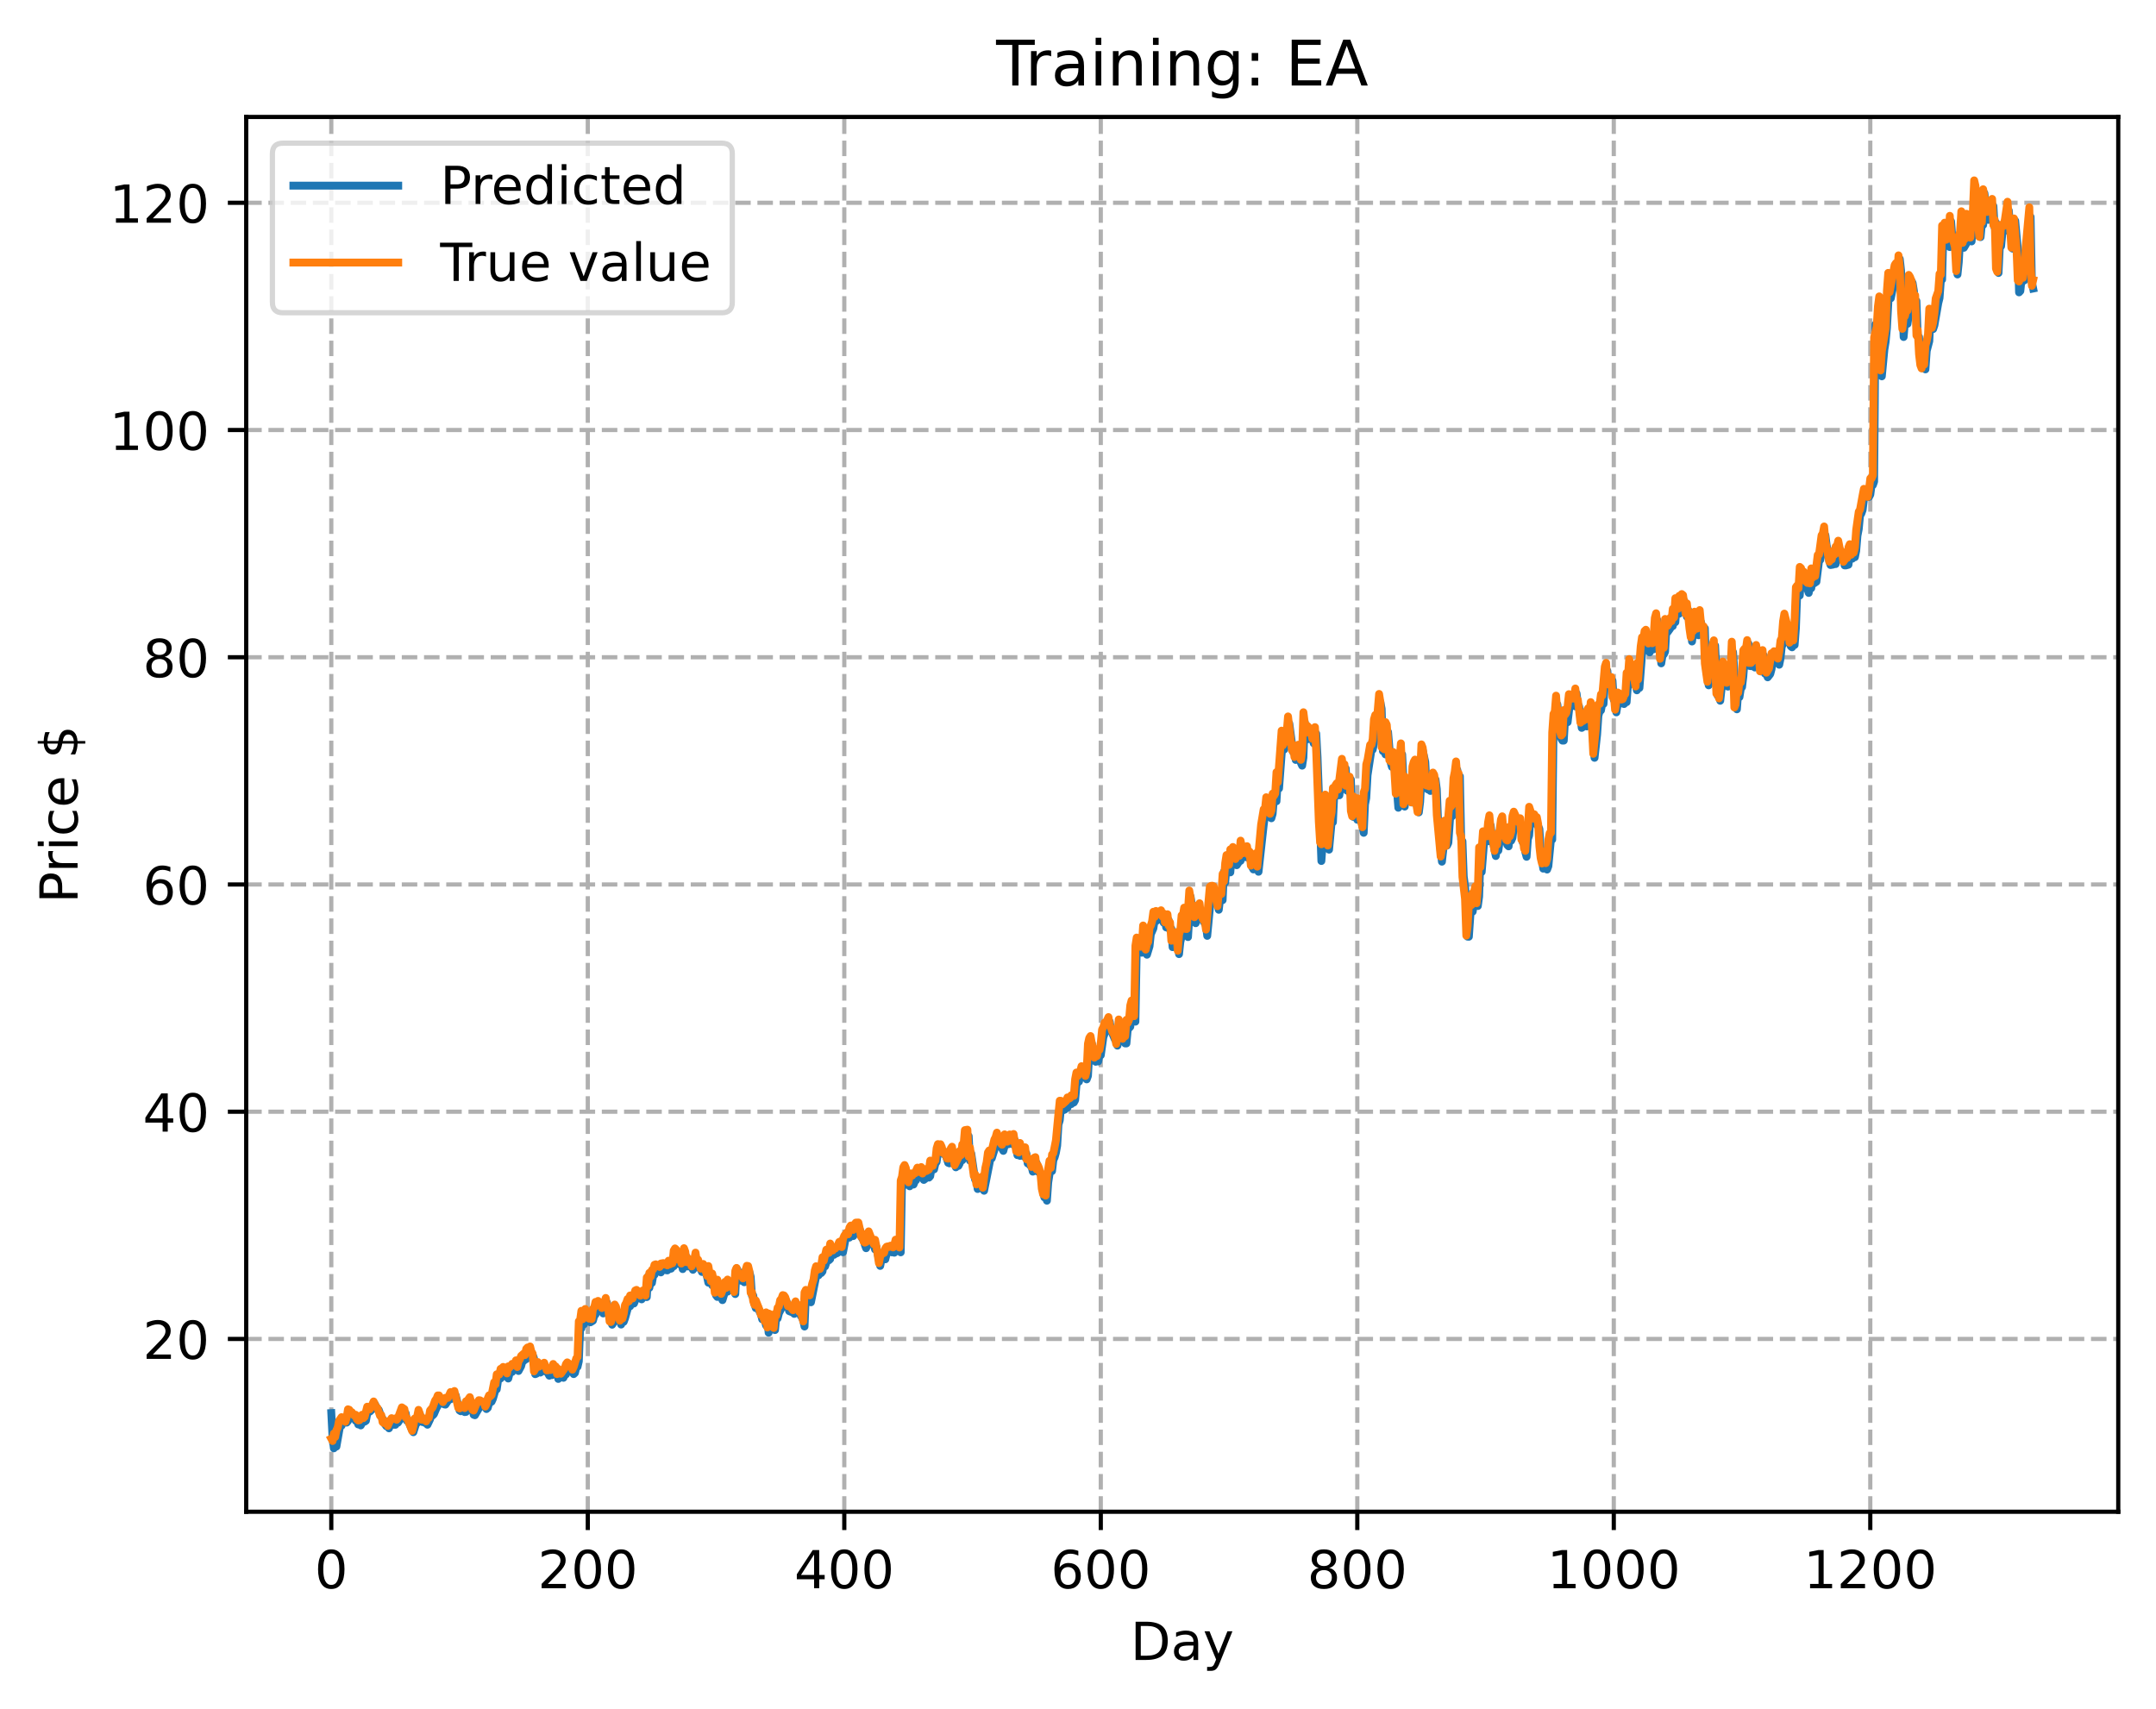 <?xml version="1.0" encoding="utf-8" standalone="no"?>
<!DOCTYPE svg PUBLIC "-//W3C//DTD SVG 1.1//EN"
  "http://www.w3.org/Graphics/SVG/1.1/DTD/svg11.dtd">
<!-- Created with matplotlib (https://matplotlib.org/) -->
<svg height="325.986pt" version="1.1" viewBox="0 0 411.286 325.986" width="411.286pt" xmlns="http://www.w3.org/2000/svg" xmlns:xlink="http://www.w3.org/1999/xlink">
 <defs>
  <style type="text/css">
*{stroke-linecap:butt;stroke-linejoin:round;}
  </style>
 </defs>
 <g id="figure_1">
  <g id="patch_1">
   <path d="M 0 325.986 
L 411.286 325.986 
L 411.286 0 
L 0 0 
z
" style="fill:#ffffff;"/>
  </g>
  <g id="axes_1">
   <g id="patch_2">
    <path d="M 46.966 288.43 
L 404.086 288.43 
L 404.086 22.318 
L 46.966 22.318 
z
" style="fill:#ffffff;"/>
   </g>
   <g id="matplotlib.axis_1">
    <g id="xtick_1">
     <g id="line2d_1">
      <path clip-path="url(#p9286a68cd2)" d="M 63.198 288.43 
L 63.198 22.318 
" style="fill:none;stroke:#b0b0b0;stroke-dasharray:2.96,1.28;stroke-dashoffset:0;stroke-width:0.8;"/>
     </g>
     <g id="line2d_2">
      <defs>
       <path d="M 0 0 
L 0 3.5 
" id="mf1dab076bb" style="stroke:#000000;stroke-width:0.8;"/>
      </defs>
      <g>
       <use style="stroke:#000000;stroke-width:0.8;" x="63.198" xlink:href="#mf1dab076bb" y="288.43"/>
      </g>
     </g>
     <g id="text_1">
      <!-- 0 -->
      <defs>
       <path d="M 31.781 66.406 
Q 24.172 66.406 20.328 58.906 
Q 16.5 51.422 16.5 36.375 
Q 16.5 21.391 20.328 13.891 
Q 24.172 6.391 31.781 6.391 
Q 39.453 6.391 43.281 13.891 
Q 47.125 21.391 47.125 36.375 
Q 47.125 51.422 43.281 58.906 
Q 39.453 66.406 31.781 66.406 
z
M 31.781 74.219 
Q 44.047 74.219 50.516 64.516 
Q 56.984 54.828 56.984 36.375 
Q 56.984 17.969 50.516 8.266 
Q 44.047 -1.422 31.781 -1.422 
Q 19.531 -1.422 13.062 8.266 
Q 6.594 17.969 6.594 36.375 
Q 6.594 54.828 13.062 64.516 
Q 19.531 74.219 31.781 74.219 
z
" id="DejaVuSans-48"/>
      </defs>
      <g transform="translate(60.017 303.029)scale(0.1 -0.1)">
       <use xlink:href="#DejaVuSans-48"/>
      </g>
     </g>
    </g>
    <g id="xtick_2">
     <g id="line2d_3">
      <path clip-path="url(#p9286a68cd2)" d="M 112.129 288.43 
L 112.129 22.318 
" style="fill:none;stroke:#b0b0b0;stroke-dasharray:2.96,1.28;stroke-dashoffset:0;stroke-width:0.8;"/>
     </g>
     <g id="line2d_4">
      <g>
       <use style="stroke:#000000;stroke-width:0.8;" x="112.129" xlink:href="#mf1dab076bb" y="288.43"/>
      </g>
     </g>
     <g id="text_2">
      <!-- 200 -->
      <defs>
       <path d="M 19.188 8.297 
L 53.609 8.297 
L 53.609 0 
L 7.328 0 
L 7.328 8.297 
Q 12.938 14.109 22.625 23.891 
Q 32.328 33.688 34.812 36.531 
Q 39.547 41.844 41.422 45.531 
Q 43.312 49.219 43.312 52.781 
Q 43.312 58.594 39.234 62.25 
Q 35.156 65.922 28.609 65.922 
Q 23.969 65.922 18.812 64.312 
Q 13.672 62.703 7.812 59.422 
L 7.812 69.391 
Q 13.766 71.781 18.938 73 
Q 24.125 74.219 28.422 74.219 
Q 39.75 74.219 46.484 68.547 
Q 53.219 62.891 53.219 53.422 
Q 53.219 48.922 51.531 44.891 
Q 49.859 40.875 45.406 35.406 
Q 44.188 33.984 37.641 27.219 
Q 31.109 20.453 19.188 8.297 
z
" id="DejaVuSans-50"/>
      </defs>
      <g transform="translate(102.585 303.029)scale(0.1 -0.1)">
       <use xlink:href="#DejaVuSans-50"/>
       <use x="63.623" xlink:href="#DejaVuSans-48"/>
       <use x="127.246" xlink:href="#DejaVuSans-48"/>
      </g>
     </g>
    </g>
    <g id="xtick_3">
     <g id="line2d_5">
      <path clip-path="url(#p9286a68cd2)" d="M 161.06 288.43 
L 161.06 22.318 
" style="fill:none;stroke:#b0b0b0;stroke-dasharray:2.96,1.28;stroke-dashoffset:0;stroke-width:0.8;"/>
     </g>
     <g id="line2d_6">
      <g>
       <use style="stroke:#000000;stroke-width:0.8;" x="161.06" xlink:href="#mf1dab076bb" y="288.43"/>
      </g>
     </g>
     <g id="text_3">
      <!-- 400 -->
      <defs>
       <path d="M 37.797 64.312 
L 12.891 25.391 
L 37.797 25.391 
z
M 35.203 72.906 
L 47.609 72.906 
L 47.609 25.391 
L 58.016 25.391 
L 58.016 17.188 
L 47.609 17.188 
L 47.609 0 
L 37.797 0 
L 37.797 17.188 
L 4.891 17.188 
L 4.891 26.703 
z
" id="DejaVuSans-52"/>
      </defs>
      <g transform="translate(151.516 303.029)scale(0.1 -0.1)">
       <use xlink:href="#DejaVuSans-52"/>
       <use x="63.623" xlink:href="#DejaVuSans-48"/>
       <use x="127.246" xlink:href="#DejaVuSans-48"/>
      </g>
     </g>
    </g>
    <g id="xtick_4">
     <g id="line2d_7">
      <path clip-path="url(#p9286a68cd2)" d="M 209.99 288.43 
L 209.99 22.318 
" style="fill:none;stroke:#b0b0b0;stroke-dasharray:2.96,1.28;stroke-dashoffset:0;stroke-width:0.8;"/>
     </g>
     <g id="line2d_8">
      <g>
       <use style="stroke:#000000;stroke-width:0.8;" x="209.99" xlink:href="#mf1dab076bb" y="288.43"/>
      </g>
     </g>
     <g id="text_4">
      <!-- 600 -->
      <defs>
       <path d="M 33.016 40.375 
Q 26.375 40.375 22.484 35.828 
Q 18.609 31.297 18.609 23.391 
Q 18.609 15.531 22.484 10.953 
Q 26.375 6.391 33.016 6.391 
Q 39.656 6.391 43.531 10.953 
Q 47.406 15.531 47.406 23.391 
Q 47.406 31.297 43.531 35.828 
Q 39.656 40.375 33.016 40.375 
z
M 52.594 71.297 
L 52.594 62.312 
Q 48.875 64.062 45.094 64.984 
Q 41.312 65.922 37.594 65.922 
Q 27.828 65.922 22.672 59.328 
Q 17.531 52.734 16.797 39.406 
Q 19.672 43.656 24.016 45.922 
Q 28.375 48.188 33.594 48.188 
Q 44.578 48.188 50.953 41.516 
Q 57.328 34.859 57.328 23.391 
Q 57.328 12.156 50.688 5.359 
Q 44.047 -1.422 33.016 -1.422 
Q 20.359 -1.422 13.672 8.266 
Q 6.984 17.969 6.984 36.375 
Q 6.984 53.656 15.188 63.938 
Q 23.391 74.219 37.203 74.219 
Q 40.922 74.219 44.703 73.484 
Q 48.484 72.75 52.594 71.297 
z
" id="DejaVuSans-54"/>
      </defs>
      <g transform="translate(200.446 303.029)scale(0.1 -0.1)">
       <use xlink:href="#DejaVuSans-54"/>
       <use x="63.623" xlink:href="#DejaVuSans-48"/>
       <use x="127.246" xlink:href="#DejaVuSans-48"/>
      </g>
     </g>
    </g>
    <g id="xtick_5">
     <g id="line2d_9">
      <path clip-path="url(#p9286a68cd2)" d="M 258.921 288.43 
L 258.921 22.318 
" style="fill:none;stroke:#b0b0b0;stroke-dasharray:2.96,1.28;stroke-dashoffset:0;stroke-width:0.8;"/>
     </g>
     <g id="line2d_10">
      <g>
       <use style="stroke:#000000;stroke-width:0.8;" x="258.921" xlink:href="#mf1dab076bb" y="288.43"/>
      </g>
     </g>
     <g id="text_5">
      <!-- 800 -->
      <defs>
       <path d="M 31.781 34.625 
Q 24.75 34.625 20.719 30.859 
Q 16.703 27.094 16.703 20.516 
Q 16.703 13.922 20.719 10.156 
Q 24.75 6.391 31.781 6.391 
Q 38.812 6.391 42.859 10.172 
Q 46.922 13.969 46.922 20.516 
Q 46.922 27.094 42.891 30.859 
Q 38.875 34.625 31.781 34.625 
z
M 21.922 38.812 
Q 15.578 40.375 12.031 44.719 
Q 8.5 49.078 8.5 55.328 
Q 8.5 64.062 14.719 69.141 
Q 20.953 74.219 31.781 74.219 
Q 42.672 74.219 48.875 69.141 
Q 55.078 64.062 55.078 55.328 
Q 55.078 49.078 51.531 44.719 
Q 48 40.375 41.703 38.812 
Q 48.828 37.156 52.797 32.312 
Q 56.781 27.484 56.781 20.516 
Q 56.781 9.906 50.312 4.234 
Q 43.844 -1.422 31.781 -1.422 
Q 19.734 -1.422 13.25 4.234 
Q 6.781 9.906 6.781 20.516 
Q 6.781 27.484 10.781 32.312 
Q 14.797 37.156 21.922 38.812 
z
M 18.312 54.391 
Q 18.312 48.734 21.844 45.562 
Q 25.391 42.391 31.781 42.391 
Q 38.141 42.391 41.719 45.562 
Q 45.312 48.734 45.312 54.391 
Q 45.312 60.062 41.719 63.234 
Q 38.141 66.406 31.781 66.406 
Q 25.391 66.406 21.844 63.234 
Q 18.312 60.062 18.312 54.391 
z
" id="DejaVuSans-56"/>
      </defs>
      <g transform="translate(249.377 303.029)scale(0.1 -0.1)">
       <use xlink:href="#DejaVuSans-56"/>
       <use x="63.623" xlink:href="#DejaVuSans-48"/>
       <use x="127.246" xlink:href="#DejaVuSans-48"/>
      </g>
     </g>
    </g>
    <g id="xtick_6">
     <g id="line2d_11">
      <path clip-path="url(#p9286a68cd2)" d="M 307.851 288.43 
L 307.851 22.318 
" style="fill:none;stroke:#b0b0b0;stroke-dasharray:2.96,1.28;stroke-dashoffset:0;stroke-width:0.8;"/>
     </g>
     <g id="line2d_12">
      <g>
       <use style="stroke:#000000;stroke-width:0.8;" x="307.851" xlink:href="#mf1dab076bb" y="288.43"/>
      </g>
     </g>
     <g id="text_6">
      <!-- 1000 -->
      <defs>
       <path d="M 12.406 8.297 
L 28.516 8.297 
L 28.516 63.922 
L 10.984 60.406 
L 10.984 69.391 
L 28.422 72.906 
L 38.281 72.906 
L 38.281 8.297 
L 54.391 8.297 
L 54.391 0 
L 12.406 0 
z
" id="DejaVuSans-49"/>
      </defs>
      <g transform="translate(295.126 303.029)scale(0.1 -0.1)">
       <use xlink:href="#DejaVuSans-49"/>
       <use x="63.623" xlink:href="#DejaVuSans-48"/>
       <use x="127.246" xlink:href="#DejaVuSans-48"/>
       <use x="190.869" xlink:href="#DejaVuSans-48"/>
      </g>
     </g>
    </g>
    <g id="xtick_7">
     <g id="line2d_13">
      <path clip-path="url(#p9286a68cd2)" d="M 356.782 288.43 
L 356.782 22.318 
" style="fill:none;stroke:#b0b0b0;stroke-dasharray:2.96,1.28;stroke-dashoffset:0;stroke-width:0.8;"/>
     </g>
     <g id="line2d_14">
      <g>
       <use style="stroke:#000000;stroke-width:0.8;" x="356.782" xlink:href="#mf1dab076bb" y="288.43"/>
      </g>
     </g>
     <g id="text_7">
      <!-- 1200 -->
      <g transform="translate(344.057 303.029)scale(0.1 -0.1)">
       <use xlink:href="#DejaVuSans-49"/>
       <use x="63.623" xlink:href="#DejaVuSans-50"/>
       <use x="127.246" xlink:href="#DejaVuSans-48"/>
       <use x="190.869" xlink:href="#DejaVuSans-48"/>
      </g>
     </g>
    </g>
    <g id="text_8">
     <!-- Day -->
     <defs>
      <path d="M 19.672 64.797 
L 19.672 8.109 
L 31.594 8.109 
Q 46.688 8.109 53.688 14.938 
Q 60.688 21.781 60.688 36.531 
Q 60.688 51.172 53.688 57.984 
Q 46.688 64.797 31.594 64.797 
z
M 9.812 72.906 
L 30.078 72.906 
Q 51.266 72.906 61.172 64.094 
Q 71.094 55.281 71.094 36.531 
Q 71.094 17.672 61.125 8.828 
Q 51.172 0 30.078 0 
L 9.812 0 
z
" id="DejaVuSans-68"/>
      <path d="M 34.281 27.484 
Q 23.391 27.484 19.188 25 
Q 14.984 22.516 14.984 16.5 
Q 14.984 11.719 18.141 8.906 
Q 21.297 6.109 26.703 6.109 
Q 34.188 6.109 38.703 11.406 
Q 43.219 16.703 43.219 25.484 
L 43.219 27.484 
z
M 52.203 31.203 
L 52.203 0 
L 43.219 0 
L 43.219 8.297 
Q 40.141 3.328 35.547 0.953 
Q 30.953 -1.422 24.312 -1.422 
Q 15.922 -1.422 10.953 3.297 
Q 6 8.016 6 15.922 
Q 6 25.141 12.172 29.828 
Q 18.359 34.516 30.609 34.516 
L 43.219 34.516 
L 43.219 35.406 
Q 43.219 41.609 39.141 45 
Q 35.062 48.391 27.688 48.391 
Q 23 48.391 18.547 47.266 
Q 14.109 46.141 10.016 43.891 
L 10.016 52.203 
Q 14.938 54.109 19.578 55.047 
Q 24.219 56 28.609 56 
Q 40.484 56 46.344 49.844 
Q 52.203 43.703 52.203 31.203 
z
" id="DejaVuSans-97"/>
      <path d="M 32.172 -5.078 
Q 28.375 -14.844 24.75 -17.812 
Q 21.141 -20.797 15.094 -20.797 
L 7.906 -20.797 
L 7.906 -13.281 
L 13.188 -13.281 
Q 16.891 -13.281 18.938 -11.516 
Q 21 -9.766 23.484 -3.219 
L 25.094 0.875 
L 2.984 54.688 
L 12.5 54.688 
L 29.594 11.922 
L 46.688 54.688 
L 56.203 54.688 
z
" id="DejaVuSans-121"/>
     </defs>
     <g transform="translate(215.652 316.707)scale(0.1 -0.1)">
      <use xlink:href="#DejaVuSans-68"/>
      <use x="77.002" xlink:href="#DejaVuSans-97"/>
      <use x="138.281" xlink:href="#DejaVuSans-121"/>
     </g>
    </g>
   </g>
   <g id="matplotlib.axis_2">
    <g id="ytick_1">
     <g id="line2d_15">
      <path clip-path="url(#p9286a68cd2)" d="M 46.966 255.466 
L 404.086 255.466 
" style="fill:none;stroke:#b0b0b0;stroke-dasharray:2.96,1.28;stroke-dashoffset:0;stroke-width:0.8;"/>
     </g>
     <g id="line2d_16">
      <defs>
       <path d="M 0 0 
L -3.5 0 
" id="m5e6862b9f7" style="stroke:#000000;stroke-width:0.8;"/>
      </defs>
      <g>
       <use style="stroke:#000000;stroke-width:0.8;" x="46.966" xlink:href="#m5e6862b9f7" y="255.466"/>
      </g>
     </g>
     <g id="text_9">
      <!-- 20 -->
      <g transform="translate(27.241 259.265)scale(0.1 -0.1)">
       <use xlink:href="#DejaVuSans-50"/>
       <use x="63.623" xlink:href="#DejaVuSans-48"/>
      </g>
     </g>
    </g>
    <g id="ytick_2">
     <g id="line2d_17">
      <path clip-path="url(#p9286a68cd2)" d="M 46.966 212.11 
L 404.086 212.11 
" style="fill:none;stroke:#b0b0b0;stroke-dasharray:2.96,1.28;stroke-dashoffset:0;stroke-width:0.8;"/>
     </g>
     <g id="line2d_18">
      <g>
       <use style="stroke:#000000;stroke-width:0.8;" x="46.966" xlink:href="#m5e6862b9f7" y="212.11"/>
      </g>
     </g>
     <g id="text_10">
      <!-- 40 -->
      <g transform="translate(27.241 215.909)scale(0.1 -0.1)">
       <use xlink:href="#DejaVuSans-52"/>
       <use x="63.623" xlink:href="#DejaVuSans-48"/>
      </g>
     </g>
    </g>
    <g id="ytick_3">
     <g id="line2d_19">
      <path clip-path="url(#p9286a68cd2)" d="M 46.966 168.754 
L 404.086 168.754 
" style="fill:none;stroke:#b0b0b0;stroke-dasharray:2.96,1.28;stroke-dashoffset:0;stroke-width:0.8;"/>
     </g>
     <g id="line2d_20">
      <g>
       <use style="stroke:#000000;stroke-width:0.8;" x="46.966" xlink:href="#m5e6862b9f7" y="168.754"/>
      </g>
     </g>
     <g id="text_11">
      <!-- 60 -->
      <g transform="translate(27.241 172.553)scale(0.1 -0.1)">
       <use xlink:href="#DejaVuSans-54"/>
       <use x="63.623" xlink:href="#DejaVuSans-48"/>
      </g>
     </g>
    </g>
    <g id="ytick_4">
     <g id="line2d_21">
      <path clip-path="url(#p9286a68cd2)" d="M 46.966 125.397 
L 404.086 125.397 
" style="fill:none;stroke:#b0b0b0;stroke-dasharray:2.96,1.28;stroke-dashoffset:0;stroke-width:0.8;"/>
     </g>
     <g id="line2d_22">
      <g>
       <use style="stroke:#000000;stroke-width:0.8;" x="46.966" xlink:href="#m5e6862b9f7" y="125.397"/>
      </g>
     </g>
     <g id="text_12">
      <!-- 80 -->
      <g transform="translate(27.241 129.197)scale(0.1 -0.1)">
       <use xlink:href="#DejaVuSans-56"/>
       <use x="63.623" xlink:href="#DejaVuSans-48"/>
      </g>
     </g>
    </g>
    <g id="ytick_5">
     <g id="line2d_23">
      <path clip-path="url(#p9286a68cd2)" d="M 46.966 82.041 
L 404.086 82.041 
" style="fill:none;stroke:#b0b0b0;stroke-dasharray:2.96,1.28;stroke-dashoffset:0;stroke-width:0.8;"/>
     </g>
     <g id="line2d_24">
      <g>
       <use style="stroke:#000000;stroke-width:0.8;" x="46.966" xlink:href="#m5e6862b9f7" y="82.041"/>
      </g>
     </g>
     <g id="text_13">
      <!-- 100 -->
      <g transform="translate(20.878 85.84)scale(0.1 -0.1)">
       <use xlink:href="#DejaVuSans-49"/>
       <use x="63.623" xlink:href="#DejaVuSans-48"/>
       <use x="127.246" xlink:href="#DejaVuSans-48"/>
      </g>
     </g>
    </g>
    <g id="ytick_6">
     <g id="line2d_25">
      <path clip-path="url(#p9286a68cd2)" d="M 46.966 38.685 
L 404.086 38.685 
" style="fill:none;stroke:#b0b0b0;stroke-dasharray:2.96,1.28;stroke-dashoffset:0;stroke-width:0.8;"/>
     </g>
     <g id="line2d_26">
      <g>
       <use style="stroke:#000000;stroke-width:0.8;" x="46.966" xlink:href="#m5e6862b9f7" y="38.685"/>
      </g>
     </g>
     <g id="text_14">
      <!-- 120 -->
      <g transform="translate(20.878 42.484)scale(0.1 -0.1)">
       <use xlink:href="#DejaVuSans-49"/>
       <use x="63.623" xlink:href="#DejaVuSans-50"/>
       <use x="127.246" xlink:href="#DejaVuSans-48"/>
      </g>
     </g>
    </g>
    <g id="text_15">
     <!-- Price $ -->
     <defs>
      <path d="M 19.672 64.797 
L 19.672 37.406 
L 32.078 37.406 
Q 38.969 37.406 42.719 40.969 
Q 46.484 44.531 46.484 51.125 
Q 46.484 57.672 42.719 61.234 
Q 38.969 64.797 32.078 64.797 
z
M 9.812 72.906 
L 32.078 72.906 
Q 44.344 72.906 50.609 67.359 
Q 56.891 61.812 56.891 51.125 
Q 56.891 40.328 50.609 34.812 
Q 44.344 29.297 32.078 29.297 
L 19.672 29.297 
L 19.672 0 
L 9.812 0 
z
" id="DejaVuSans-80"/>
      <path d="M 41.109 46.297 
Q 39.594 47.172 37.812 47.578 
Q 36.031 48 33.891 48 
Q 26.266 48 22.188 43.047 
Q 18.109 38.094 18.109 28.812 
L 18.109 0 
L 9.078 0 
L 9.078 54.688 
L 18.109 54.688 
L 18.109 46.188 
Q 20.953 51.172 25.484 53.578 
Q 30.031 56 36.531 56 
Q 37.453 56 38.578 55.875 
Q 39.703 55.766 41.062 55.516 
z
" id="DejaVuSans-114"/>
      <path d="M 9.422 54.688 
L 18.406 54.688 
L 18.406 0 
L 9.422 0 
z
M 9.422 75.984 
L 18.406 75.984 
L 18.406 64.594 
L 9.422 64.594 
z
" id="DejaVuSans-105"/>
      <path d="M 48.781 52.594 
L 48.781 44.188 
Q 44.969 46.297 41.141 47.344 
Q 37.312 48.391 33.406 48.391 
Q 24.656 48.391 19.812 42.844 
Q 14.984 37.312 14.984 27.297 
Q 14.984 17.281 19.812 11.734 
Q 24.656 6.203 33.406 6.203 
Q 37.312 6.203 41.141 7.25 
Q 44.969 8.297 48.781 10.406 
L 48.781 2.094 
Q 45.016 0.344 40.984 -0.531 
Q 36.969 -1.422 32.422 -1.422 
Q 20.062 -1.422 12.781 6.344 
Q 5.516 14.109 5.516 27.297 
Q 5.516 40.672 12.859 48.328 
Q 20.219 56 33.016 56 
Q 37.156 56 41.109 55.141 
Q 45.062 54.297 48.781 52.594 
z
" id="DejaVuSans-99"/>
      <path d="M 56.203 29.594 
L 56.203 25.203 
L 14.891 25.203 
Q 15.484 15.922 20.484 11.062 
Q 25.484 6.203 34.422 6.203 
Q 39.594 6.203 44.453 7.469 
Q 49.312 8.734 54.109 11.281 
L 54.109 2.781 
Q 49.266 0.734 44.188 -0.344 
Q 39.109 -1.422 33.891 -1.422 
Q 20.797 -1.422 13.156 6.188 
Q 5.516 13.812 5.516 26.812 
Q 5.516 40.234 12.766 48.109 
Q 20.016 56 32.328 56 
Q 43.359 56 49.781 48.891 
Q 56.203 41.797 56.203 29.594 
z
M 47.219 32.234 
Q 47.125 39.594 43.094 43.984 
Q 39.062 48.391 32.422 48.391 
Q 24.906 48.391 20.391 44.141 
Q 15.875 39.891 15.188 32.172 
z
" id="DejaVuSans-101"/>
      <path id="DejaVuSans-32"/>
      <path d="M 33.797 -14.703 
L 28.906 -14.703 
L 28.859 0 
Q 23.734 0.094 18.609 1.188 
Q 13.484 2.297 8.297 4.5 
L 8.297 13.281 
Q 13.281 10.156 18.375 8.562 
Q 23.484 6.984 28.906 6.938 
L 28.906 29.203 
Q 18.109 30.953 13.203 35.156 
Q 8.297 39.359 8.297 46.688 
Q 8.297 54.641 13.625 59.219 
Q 18.953 63.812 28.906 64.5 
L 28.906 75.984 
L 33.797 75.984 
L 33.797 64.656 
Q 38.328 64.453 42.578 63.688 
Q 46.828 62.938 50.875 61.625 
L 50.875 53.078 
Q 46.828 55.125 42.547 56.25 
Q 38.281 57.375 33.797 57.562 
L 33.797 36.719 
Q 44.875 35.016 50.094 30.609 
Q 55.328 26.219 55.328 18.609 
Q 55.328 10.359 49.781 5.594 
Q 44.234 0.828 33.797 0.094 
z
M 28.906 37.594 
L 28.906 57.625 
Q 23.25 56.984 20.266 54.391 
Q 17.281 51.812 17.281 47.516 
Q 17.281 43.312 20.031 40.969 
Q 22.797 38.625 28.906 37.594 
z
M 33.797 28.219 
L 33.797 7.078 
Q 39.984 7.906 43.141 10.594 
Q 46.297 13.281 46.297 17.672 
Q 46.297 21.969 43.281 24.5 
Q 40.281 27.047 33.797 28.219 
z
" id="DejaVuSans-36"/>
     </defs>
     <g transform="translate(14.798 172.342)rotate(-90)scale(0.1 -0.1)">
      <use xlink:href="#DejaVuSans-80"/>
      <use x="58.553" xlink:href="#DejaVuSans-114"/>
      <use x="99.666" xlink:href="#DejaVuSans-105"/>
      <use x="127.449" xlink:href="#DejaVuSans-99"/>
      <use x="182.43" xlink:href="#DejaVuSans-101"/>
      <use x="243.953" xlink:href="#DejaVuSans-32"/>
      <use x="275.74" xlink:href="#DejaVuSans-36"/>
     </g>
    </g>
   </g>
   <g id="line2d_27">
    <path clip-path="url(#p9286a68cd2)" d="M 63.198 269.606 
L 63.443 274.348 
L 63.688 276.334 
L 63.932 274.895 
L 64.177 275.997 
L 64.911 271.823 
L 65.156 272.018 
L 65.645 270.843 
L 66.134 271.427 
L 66.379 271.134 
L 66.623 269.097 
L 66.868 269.556 
L 67.113 270.556 
L 67.602 270.549 
L 67.847 271.071 
L 68.091 270.902 
L 68.336 271.774 
L 68.581 271.671 
L 68.825 271.964 
L 69.315 271.064 
L 69.559 271.248 
L 69.804 271.083 
L 70.049 269.749 
L 70.293 269.251 
L 70.538 269.335 
L 71.027 268.867 
L 71.272 268.194 
L 71.517 267.896 
L 72.006 268.889 
L 72.251 268.982 
L 72.74 270.335 
L 72.984 270.636 
L 73.229 271.464 
L 73.718 272.123 
L 73.963 272.059 
L 74.208 272.518 
L 74.697 271.258 
L 74.942 271.379 
L 75.186 271.842 
L 75.431 271.841 
L 75.676 271.378 
L 75.92 271.44 
L 76.41 270.71 
L 76.899 269.381 
L 77.144 269.593 
L 77.388 269.624 
L 77.633 271.085 
L 77.878 271.117 
L 78.611 272.826 
L 78.856 273.261 
L 79.345 271.717 
L 79.59 271.484 
L 79.835 270.953 
L 80.079 269.801 
L 80.569 271.315 
L 80.813 271.259 
L 81.058 271.477 
L 81.303 271.537 
L 81.547 271.83 
L 82.037 270.799 
L 82.281 269.991 
L 82.526 270.075 
L 82.771 269.82 
L 83.26 268.665 
L 83.505 268.243 
L 83.994 267.058 
L 84.483 267.534 
L 84.728 267.943 
L 84.972 267.994 
L 85.706 266.889 
L 85.951 266.97 
L 86.196 266.366 
L 86.44 266.608 
L 86.93 266.213 
L 87.664 269.105 
L 87.908 269.259 
L 88.398 268.797 
L 88.642 269.414 
L 88.887 269.387 
L 89.132 268.342 
L 89.376 268.019 
L 89.621 267.974 
L 89.866 267.727 
L 90.11 268.567 
L 90.355 269.928 
L 90.599 270.018 
L 91.333 268.744 
L 91.823 268.212 
L 92.067 268.069 
L 92.557 268.315 
L 92.801 268.838 
L 93.046 268.619 
L 93.291 267.75 
L 93.78 267.431 
L 94.025 266.889 
L 94.514 265.194 
L 94.759 265.086 
L 95.003 263.397 
L 95.248 262.972 
L 95.493 263.004 
L 95.737 262.172 
L 96.227 262.04 
L 96.471 262.626 
L 96.716 262.589 
L 96.96 263.015 
L 97.205 262.054 
L 97.45 261.655 
L 97.694 261.759 
L 97.939 261.127 
L 98.428 261.295 
L 98.673 260.827 
L 98.918 261.577 
L 99.407 260.662 
L 99.652 259.749 
L 99.896 259.652 
L 100.141 259.327 
L 100.386 259.323 
L 100.63 258.066 
L 100.875 258.15 
L 101.12 258.507 
L 101.364 257.947 
L 101.854 259.093 
L 102.098 262.185 
L 102.343 262.088 
L 102.587 261.175 
L 102.832 260.891 
L 103.077 261.882 
L 103.321 261.106 
L 103.811 261.614 
L 104.055 261.221 
L 104.545 262.039 
L 104.789 262.479 
L 105.034 262.163 
L 105.279 262.372 
L 105.768 261.351 
L 106.013 261.41 
L 106.257 261.932 
L 106.502 263.095 
L 106.747 262.384 
L 106.991 262.762 
L 107.236 262.715 
L 107.481 262.879 
L 107.725 262.327 
L 107.97 262.228 
L 108.459 261.064 
L 108.704 260.879 
L 109.193 261.66 
L 109.438 262.172 
L 109.682 261.943 
L 109.927 260.912 
L 110.172 260.775 
L 110.416 259.738 
L 110.661 253.485 
L 110.906 253.44 
L 111.15 251.845 
L 111.395 252.672 
L 111.64 251.582 
L 111.884 251.216 
L 112.374 252.086 
L 112.618 252.293 
L 113.108 251.988 
L 113.352 251.089 
L 113.597 250.812 
L 113.842 249.575 
L 114.086 249.773 
L 114.331 249.358 
L 114.575 249.636 
L 115.065 250.595 
L 115.309 250.188 
L 115.799 248.556 
L 116.043 249.688 
L 116.288 249.989 
L 116.533 252.091 
L 116.777 252.749 
L 117.022 252.368 
L 117.511 250.369 
L 117.756 250.476 
L 118.001 251.602 
L 118.245 251.889 
L 118.49 252.717 
L 118.735 252.031 
L 118.979 252.198 
L 119.224 251.552 
L 119.713 249.805 
L 119.958 249.132 
L 120.203 249.228 
L 120.447 248.304 
L 120.692 248.626 
L 120.936 248.701 
L 121.426 247.499 
L 121.67 247.356 
L 122.16 247.314 
L 122.404 247.91 
L 122.649 247.26 
L 122.894 247.122 
L 123.138 247.461 
L 123.383 247.481 
L 123.628 243.504 
L 123.872 245.717 
L 124.117 244.384 
L 124.362 244.781 
L 124.606 243.394 
L 124.851 243.223 
L 125.096 242.557 
L 125.34 242.55 
L 125.585 242.399 
L 125.83 242.403 
L 126.074 242.767 
L 126.319 242.019 
L 126.563 242.044 
L 126.808 242.295 
L 127.297 242.389 
L 127.542 242.169 
L 128.031 242.048 
L 128.276 241.43 
L 128.521 241.599 
L 128.765 239.872 
L 129.01 239.084 
L 129.255 239.47 
L 129.499 241.166 
L 129.744 241.219 
L 129.989 240.205 
L 130.233 242.137 
L 130.723 239.424 
L 130.967 239.809 
L 131.212 241.643 
L 131.457 241.281 
L 131.701 241.163 
L 132.191 242.272 
L 132.924 240.676 
L 133.169 241.839 
L 133.414 241.466 
L 133.903 242.684 
L 134.148 242.316 
L 134.392 242.162 
L 134.882 243.58 
L 135.126 244.728 
L 135.371 242.854 
L 135.616 244.595 
L 135.86 245.227 
L 136.105 244.126 
L 136.35 245.223 
L 136.594 247.135 
L 136.839 247.449 
L 137.084 245.279 
L 137.818 248.059 
L 138.551 245.618 
L 138.796 246.439 
L 139.041 245.575 
L 139.285 246.072 
L 139.53 246.188 
L 139.775 245.788 
L 140.019 245.808 
L 140.264 246.899 
L 140.509 241.999 
L 140.753 242.395 
L 140.998 243.961 
L 141.487 244.385 
L 141.732 244.066 
L 141.977 244.648 
L 142.221 244.522 
L 142.466 243.833 
L 142.711 242.773 
L 142.955 242.706 
L 143.2 243.59 
L 143.445 247.202 
L 143.689 247.173 
L 143.934 248.83 
L 144.178 249.583 
L 144.423 249.135 
L 144.668 249.497 
L 144.912 250.313 
L 145.157 250.717 
L 145.402 251.717 
L 145.646 251.639 
L 145.891 251.932 
L 146.136 252.881 
L 146.38 251.473 
L 146.625 254.276 
L 146.87 251.834 
L 147.114 251.733 
L 147.359 252.178 
L 147.604 253.681 
L 147.848 253.767 
L 148.093 251.045 
L 148.338 251.554 
L 148.582 250.583 
L 149.316 249.132 
L 149.561 248.074 
L 149.806 247.884 
L 150.05 248.278 
L 150.539 250.152 
L 151.273 250.443 
L 151.518 250.681 
L 152.007 249.15 
L 152.252 250.299 
L 152.497 250.095 
L 152.741 251.029 
L 152.986 251.366 
L 153.231 251.91 
L 153.475 253.097 
L 153.72 247.304 
L 153.965 246.897 
L 154.209 247.251 
L 154.699 248.47 
L 155.677 243.607 
L 155.922 243.056 
L 156.166 243.314 
L 156.411 242.657 
L 156.656 242.892 
L 156.9 242.583 
L 157.145 241.05 
L 157.39 241.627 
L 157.634 240.905 
L 157.879 239.785 
L 158.124 240.457 
L 158.368 240.225 
L 158.613 238.713 
L 159.102 239.415 
L 159.347 239.176 
L 159.592 239.152 
L 159.836 239.013 
L 160.326 238.43 
L 160.57 238.172 
L 160.815 238.922 
L 161.304 236.391 
L 161.794 236.031 
L 162.038 236.132 
L 162.283 235.271 
L 162.527 235.237 
L 162.772 235.834 
L 163.017 235.482 
L 163.261 234.658 
L 163.506 234.264 
L 163.995 234.528 
L 164.24 235.19 
L 164.485 236.311 
L 164.729 236.222 
L 164.974 237.482 
L 165.219 238.152 
L 165.708 236.922 
L 165.953 236.095 
L 166.687 237.511 
L 166.931 238.39 
L 167.176 237.882 
L 167.91 241.532 
L 168.154 240.29 
L 168.399 240.302 
L 168.644 240.111 
L 168.888 240.27 
L 169.133 239.246 
L 169.867 238.555 
L 170.112 238.94 
L 170.356 238.827 
L 170.601 239.011 
L 170.846 238.75 
L 171.09 237.699 
L 171.335 238.049 
L 171.58 238.171 
L 171.824 238.938 
L 172.069 225.565 
L 172.314 226.272 
L 172.558 224.502 
L 172.803 224.065 
L 173.048 224.118 
L 173.537 226.339 
L 173.782 225.171 
L 174.026 225.751 
L 174.271 226.004 
L 174.515 225.39 
L 174.76 225.162 
L 175.249 223.755 
L 175.739 224.636 
L 175.983 223.913 
L 176.228 225.124 
L 176.473 224.933 
L 176.717 224.037 
L 177.207 224.682 
L 177.451 224.402 
L 177.696 222.849 
L 177.941 223.053 
L 178.185 223.11 
L 178.43 222.025 
L 178.675 221.692 
L 178.919 219.999 
L 179.164 219.614 
L 179.409 219.821 
L 179.653 219.397 
L 179.898 219.509 
L 180.142 220.271 
L 180.387 220.369 
L 180.876 221.864 
L 181.121 221.961 
L 181.61 219.912 
L 181.855 219.786 
L 182.344 222.718 
L 182.589 222.411 
L 182.834 222.448 
L 183.078 221.978 
L 183.323 220.504 
L 183.568 221.373 
L 183.812 219.196 
L 184.057 219.332 
L 184.302 217.301 
L 184.791 216.767 
L 185.036 221.455 
L 185.28 220.068 
L 186.014 225.054 
L 186.259 224.999 
L 186.503 226.858 
L 186.748 226.719 
L 186.993 225.935 
L 187.237 226.058 
L 187.482 225.831 
L 187.727 227.189 
L 188.95 221.014 
L 189.195 221.002 
L 189.929 218.651 
L 190.173 218.311 
L 190.418 217.518 
L 190.907 218.217 
L 191.152 219.133 
L 191.397 219.581 
L 191.886 217.749 
L 192.13 217.598 
L 192.375 218.309 
L 192.864 217.346 
L 193.109 218.291 
L 193.354 217.724 
L 193.598 217.542 
L 194.088 220.397 
L 194.332 219.872 
L 194.577 220.532 
L 194.822 219.249 
L 195.311 220.639 
L 195.8 220.083 
L 196.045 221.974 
L 196.29 221.981 
L 196.534 222.383 
L 196.779 222.536 
L 197.024 223.543 
L 197.758 221.908 
L 198.002 223.563 
L 198.247 223.368 
L 198.491 223.769 
L 198.736 224.684 
L 198.981 227.38 
L 199.225 228.454 
L 199.47 227.95 
L 199.715 229.088 
L 199.959 225.635 
L 200.449 222.472 
L 200.693 223.436 
L 200.938 221.347 
L 201.183 220.807 
L 201.427 219.933 
L 201.672 218.582 
L 201.917 214.551 
L 202.161 213.759 
L 202.406 211.221 
L 202.651 210.772 
L 202.895 211.806 
L 203.14 211.7 
L 203.385 211.327 
L 203.629 211.365 
L 203.874 210.567 
L 204.118 210.432 
L 204.363 210.656 
L 204.608 209.938 
L 204.852 210.353 
L 205.097 209.909 
L 205.342 207.113 
L 205.586 206.112 
L 205.831 206.37 
L 206.076 205.197 
L 206.32 205.236 
L 206.565 204.316 
L 206.81 205.102 
L 207.054 204.42 
L 207.299 205.941 
L 207.544 205.273 
L 207.788 200.975 
L 208.278 199.084 
L 209.012 202.578 
L 209.256 202.138 
L 209.501 202.524 
L 209.746 201.192 
L 209.99 201.336 
L 210.479 197.894 
L 210.724 197.193 
L 210.969 196.138 
L 211.213 195.915 
L 211.703 194.948 
L 211.947 196.586 
L 212.681 198.322 
L 212.926 198.477 
L 213.171 199.504 
L 213.415 198.234 
L 213.66 195.925 
L 213.905 197.392 
L 214.639 199.08 
L 214.883 199.08 
L 215.128 196.43 
L 215.617 195.903 
L 215.862 193.192 
L 216.106 191.922 
L 216.351 192.785 
L 216.596 194.926 
L 216.84 181.305 
L 217.085 180.586 
L 217.33 181.244 
L 217.574 181.334 
L 217.819 181.773 
L 218.064 181.563 
L 218.308 178.19 
L 218.798 182.153 
L 219.287 180.551 
L 219.532 178.253 
L 220.021 177.132 
L 220.266 175.545 
L 220.51 175.781 
L 220.755 175.244 
L 221 175.019 
L 221.489 175.521 
L 221.734 174.436 
L 221.978 176.044 
L 222.223 175.492 
L 222.467 176.947 
L 222.712 176.414 
L 222.957 175.589 
L 223.201 177.442 
L 223.446 177.18 
L 223.691 180.716 
L 224.18 179.538 
L 224.425 179.543 
L 224.669 178.388 
L 224.914 182.041 
L 225.159 179.761 
L 225.403 178.681 
L 225.648 175.775 
L 225.893 175.486 
L 226.137 174.377 
L 226.382 177.478 
L 226.627 178.788 
L 227.116 171.059 
L 227.361 172.662 
L 227.605 175.484 
L 227.85 175.041 
L 228.094 176.142 
L 228.339 174.419 
L 228.584 173.695 
L 228.828 174.732 
L 229.073 173.641 
L 229.318 175.106 
L 229.562 175.77 
L 230.052 176.544 
L 230.296 178.558 
L 231.03 170.903 
L 231.764 170.222 
L 232.498 173.582 
L 232.743 171.477 
L 232.988 171.731 
L 233.232 171.745 
L 233.477 166.322 
L 233.722 168.388 
L 233.966 165.403 
L 234.211 164.53 
L 234.455 165.009 
L 234.7 166.444 
L 234.945 163.262 
L 235.189 163.702 
L 235.434 163.298 
L 235.679 164.494 
L 235.923 165.078 
L 236.413 164.324 
L 236.657 164.243 
L 236.902 162.023 
L 237.391 163.403 
L 237.636 163.554 
L 237.881 163.42 
L 238.125 162.361 
L 238.37 163.866 
L 238.615 163.614 
L 238.859 165.432 
L 239.104 165.885 
L 239.349 164.233 
L 239.593 164.299 
L 239.838 164.009 
L 240.082 166.329 
L 241.061 157.458 
L 241.306 155.519 
L 241.55 155.549 
L 241.795 152.839 
L 242.04 153.295 
L 242.284 153.296 
L 242.529 156.121 
L 242.774 155.28 
L 243.018 152.198 
L 243.263 152.855 
L 243.508 152.882 
L 243.752 148.834 
L 243.997 150.437 
L 244.731 140.633 
L 244.976 143.007 
L 245.22 142.454 
L 245.465 141.443 
L 245.709 141.003 
L 245.954 138.053 
L 246.688 143.524 
L 246.933 143.175 
L 247.177 144.993 
L 247.422 143.499 
L 247.667 143.458 
L 247.911 143.609 
L 248.156 145.547 
L 248.401 146.084 
L 248.645 144.543 
L 248.89 137.757 
L 249.379 141.066 
L 249.624 139.295 
L 250.113 141.055 
L 250.358 141.01 
L 250.603 141.822 
L 251.092 139.969 
L 251.337 144.443 
L 252.07 164.277 
L 252.315 160.933 
L 252.56 155.786 
L 253.049 153.381 
L 253.294 156.491 
L 253.538 162.11 
L 254.028 156.785 
L 254.272 156.883 
L 254.517 151.709 
L 254.762 151.968 
L 255.006 150.954 
L 255.251 151.017 
L 255.496 151.74 
L 256.23 146.183 
L 256.474 148.169 
L 256.719 146.62 
L 256.964 150.848 
L 257.208 149.262 
L 257.453 151.228 
L 257.697 148.736 
L 257.942 155.09 
L 258.187 155.862 
L 258.431 152.922 
L 258.676 154.113 
L 258.921 156.404 
L 259.165 153.286 
L 259.655 156.381 
L 260.144 158.898 
L 260.389 153.483 
L 260.633 152.256 
L 260.878 147.909 
L 261.612 143.106 
L 261.857 143.029 
L 262.101 141.897 
L 262.346 138.648 
L 262.591 137.501 
L 262.835 138.808 
L 263.08 137.114 
L 263.325 133.968 
L 263.569 135.241 
L 263.814 143.321 
L 264.058 142.376 
L 264.303 143.947 
L 264.548 139.917 
L 264.792 139.663 
L 265.282 145.468 
L 265.526 146.322 
L 265.771 145.738 
L 266.016 144.808 
L 266.75 154.116 
L 266.994 152.405 
L 267.239 146.756 
L 267.484 143.949 
L 267.973 153.894 
L 268.218 149.949 
L 268.462 150.333 
L 268.707 152.352 
L 268.952 151.363 
L 269.196 149.618 
L 269.441 153.122 
L 269.685 147.007 
L 269.93 146.066 
L 270.175 146.575 
L 270.419 153.557 
L 270.664 155 
L 270.909 153.013 
L 271.398 143.165 
L 271.887 145.369 
L 272.132 149.789 
L 272.377 150.618 
L 272.621 150.171 
L 272.866 150.905 
L 273.111 150.619 
L 273.355 150.518 
L 273.6 148.674 
L 273.845 148.725 
L 274.089 150.576 
L 274.334 156.813 
L 274.579 158.473 
L 274.823 162.414 
L 275.068 164.407 
L 275.802 157.845 
L 276.046 161.327 
L 276.291 160.814 
L 276.78 153.738 
L 277.025 155.728 
L 277.27 154.899 
L 277.514 149.988 
L 277.759 149.004 
L 278.004 146.9 
L 278.248 148.809 
L 278.493 148.117 
L 278.738 160.128 
L 278.982 160.507 
L 279.227 167.227 
L 279.472 169.079 
L 279.716 171.992 
L 279.961 178.71 
L 280.206 178.723 
L 280.695 171.683 
L 280.94 173.929 
L 281.184 171.983 
L 281.673 169.903 
L 281.918 172.865 
L 282.163 171.069 
L 282.407 163.61 
L 282.652 166.372 
L 283.141 160.318 
L 283.386 160.478 
L 283.631 160.394 
L 283.875 160.511 
L 284.12 158.188 
L 284.365 157.477 
L 284.609 159.697 
L 285.343 163.325 
L 285.588 161.58 
L 285.833 162.278 
L 286.077 160.435 
L 286.322 159.962 
L 286.567 158.381 
L 286.811 157.653 
L 287.056 160.43 
L 287.301 160.407 
L 287.545 161.232 
L 287.79 161.48 
L 288.034 159.191 
L 288.279 160.405 
L 288.524 159.836 
L 289.013 155.667 
L 289.258 156.201 
L 289.502 157.271 
L 289.747 157.389 
L 289.992 158.16 
L 290.236 157.448 
L 290.481 160.715 
L 290.726 160.616 
L 290.97 162.558 
L 291.215 163.473 
L 291.46 160.107 
L 291.704 159.391 
L 291.949 155.966 
L 292.194 156.832 
L 292.683 156.995 
L 292.928 157.123 
L 293.417 157.576 
L 293.661 158.158 
L 293.906 162.359 
L 294.395 165.734 
L 294.64 163.818 
L 295.129 165.909 
L 295.374 165.257 
L 295.863 160.192 
L 296.108 160.186 
L 296.353 139.181 
L 296.597 137.313 
L 296.842 137.114 
L 297.087 134.391 
L 297.576 139.018 
L 297.821 140.904 
L 298.065 141.308 
L 298.31 141.303 
L 298.555 137.195 
L 298.799 137.663 
L 299.044 137.796 
L 299.533 133.719 
L 300.022 133.926 
L 300.267 134.582 
L 300.512 134.771 
L 300.756 132.313 
L 301.001 134.36 
L 301.246 134.785 
L 301.735 138.877 
L 302.224 138.539 
L 302.469 138.123 
L 302.714 138.596 
L 302.958 136.949 
L 303.203 136.246 
L 303.448 137.659 
L 303.692 135.189 
L 303.937 141.521 
L 304.182 144.589 
L 304.671 140.158 
L 304.916 136.546 
L 305.16 135.688 
L 305.405 135.547 
L 305.649 134.204 
L 305.894 134.304 
L 306.139 130.468 
L 306.383 128.586 
L 306.628 127.997 
L 306.873 130.864 
L 307.117 130.631 
L 307.362 130.869 
L 307.607 129.884 
L 307.851 133.513 
L 308.096 132.778 
L 308.341 135.916 
L 308.585 134.435 
L 309.075 133.262 
L 309.319 133.184 
L 309.564 134.236 
L 309.809 134.325 
L 310.053 133.764 
L 310.298 133.97 
L 310.543 130.792 
L 310.787 130.717 
L 311.032 127.152 
L 311.277 127.876 
L 311.521 129.156 
L 311.766 129.459 
L 312.255 131.708 
L 312.5 128.299 
L 312.744 131.259 
L 313.234 124.951 
L 313.478 123.26 
L 313.723 123.854 
L 313.968 121.824 
L 314.212 121.442 
L 314.702 124.467 
L 314.946 123.894 
L 315.191 122.448 
L 315.436 123.886 
L 315.68 122.866 
L 315.925 118.984 
L 316.17 118.346 
L 316.659 121.804 
L 316.904 126.563 
L 317.148 125.095 
L 317.393 124.863 
L 317.637 124.334 
L 317.882 120.046 
L 318.127 120.6 
L 318.616 119.919 
L 318.861 119.242 
L 319.105 119.458 
L 319.35 117.06 
L 319.595 118.71 
L 319.839 115.697 
L 320.084 115.678 
L 320.329 117.097 
L 320.573 115.311 
L 321.063 114.257 
L 321.307 114.716 
L 321.797 117.67 
L 322.041 116.383 
L 322.286 118.647 
L 322.531 119.618 
L 322.775 122.396 
L 323.02 120.462 
L 323.265 120.819 
L 323.509 117.254 
L 323.998 121.204 
L 324.243 120.719 
L 324.488 118.683 
L 324.732 119.913 
L 324.977 120.549 
L 325.222 119.882 
L 325.466 127.532 
L 325.956 130.758 
L 326.445 124.858 
L 326.69 126.076 
L 326.934 123.94 
L 327.179 123.173 
L 327.668 132.705 
L 327.913 132.607 
L 328.158 133.702 
L 328.647 129.246 
L 328.892 127.484 
L 329.136 128.236 
L 329.625 131.002 
L 329.87 128.162 
L 330.115 128.267 
L 330.359 128.707 
L 330.604 124.435 
L 330.849 127.975 
L 331.093 134.775 
L 331.338 135.335 
L 331.583 132.002 
L 331.827 133.005 
L 332.072 131.404 
L 332.317 131.097 
L 332.561 129.086 
L 332.806 125.735 
L 333.051 124.676 
L 333.295 125.201 
L 333.54 122.8 
L 333.785 127.067 
L 334.029 127.098 
L 334.274 126.943 
L 334.763 127.356 
L 335.252 124.301 
L 335.497 125.596 
L 335.742 125.716 
L 335.986 128.116 
L 336.231 127.508 
L 336.476 125.102 
L 336.72 128.558 
L 336.965 128.484 
L 337.21 129.227 
L 337.699 128.603 
L 337.944 127.665 
L 338.188 125.889 
L 338.433 126.122 
L 338.678 125.308 
L 338.922 125.323 
L 339.412 126.828 
L 339.656 125.647 
L 339.901 123.241 
L 340.146 122.93 
L 340.39 120.045 
L 340.635 118.723 
L 340.88 119.138 
L 341.124 119.948 
L 341.369 121.272 
L 341.613 123.295 
L 341.858 123.503 
L 342.103 121.627 
L 342.347 123.065 
L 342.592 119.853 
L 342.837 113.281 
L 343.081 112.748 
L 343.326 113.627 
L 343.571 110.2 
L 343.815 110.061 
L 344.06 110.922 
L 344.305 110.271 
L 344.549 110.755 
L 344.794 112.414 
L 345.039 113.129 
L 345.283 111.78 
L 345.528 112.224 
L 345.773 110.026 
L 346.017 111.325 
L 346.507 110.994 
L 346.996 107.084 
L 347.24 106.829 
L 347.974 103.119 
L 348.219 102.123 
L 348.464 104.09 
L 348.708 105.072 
L 348.953 107.044 
L 349.198 107.802 
L 349.687 107.723 
L 349.932 106.229 
L 350.176 107.623 
L 350.421 105.774 
L 350.666 105.678 
L 350.91 104.698 
L 351.155 105.894 
L 351.644 106.693 
L 351.889 107.878 
L 352.134 107.88 
L 352.623 107.742 
L 352.868 105.849 
L 353.112 105.056 
L 353.357 106.592 
L 353.601 105.94 
L 353.846 106.312 
L 354.091 105.11 
L 354.335 102.203 
L 354.58 100.953 
L 354.825 98.374 
L 355.069 97.998 
L 355.314 97.319 
L 355.559 95.375 
L 355.803 94.399 
L 356.048 93.906 
L 356.293 94.834 
L 356.537 94.818 
L 356.782 94.377 
L 357.027 92.549 
L 357.271 92.561 
L 357.516 91.878 
L 357.761 61.907 
L 358.005 65.091 
L 358.25 64.522 
L 358.739 58.413 
L 358.984 71.8 
L 359.473 66.674 
L 359.718 65.176 
L 359.962 62.504 
L 360.452 53.529 
L 360.696 56.916 
L 361.675 52.148 
L 361.92 51.301 
L 362.164 53.027 
L 362.409 49.403 
L 362.654 51.618 
L 363.143 64.299 
L 363.388 61.435 
L 363.632 61.29 
L 363.877 61.794 
L 364.122 60.158 
L 364.366 53.914 
L 364.611 53.556 
L 364.856 53.978 
L 365.1 55.472 
L 365.345 58.739 
L 365.589 57.435 
L 365.834 64.268 
L 366.079 64.296 
L 366.323 68.821 
L 366.568 69.984 
L 366.813 70.257 
L 367.057 68.289 
L 367.302 70.475 
L 367.547 66.951 
L 368.036 65.098 
L 368.281 60.132 
L 368.525 62.745 
L 368.77 62.788 
L 369.015 62.065 
L 369.749 57.845 
L 369.993 56.869 
L 370.238 53.55 
L 370.483 53.342 
L 370.727 44.062 
L 370.972 44.625 
L 371.216 46.627 
L 371.461 46.577 
L 371.706 45.95 
L 371.95 47.14 
L 372.195 42.249 
L 372.44 45.448 
L 372.684 45.809 
L 373.174 48.609 
L 373.418 52.368 
L 373.663 50.005 
L 373.908 45.625 
L 374.152 45.596 
L 374.397 42.603 
L 374.642 47.278 
L 375.131 46.428 
L 375.376 41.36 
L 375.62 43.509 
L 375.865 44.462 
L 376.11 46.063 
L 376.354 42.626 
L 376.599 42.725 
L 376.844 36.81 
L 377.088 37.196 
L 377.577 43.467 
L 377.822 45.239 
L 378.067 42.607 
L 378.311 42.929 
L 378.556 36.868 
L 379.045 40.691 
L 379.29 41.956 
L 379.535 41.43 
L 379.779 39.892 
L 380.024 39.476 
L 380.269 39.313 
L 380.513 43.456 
L 380.758 42.484 
L 381.003 51.48 
L 381.247 52.08 
L 381.492 46.937 
L 381.737 46.967 
L 381.981 44.463 
L 382.226 43.957 
L 382.471 44.059 
L 382.715 43.232 
L 383.204 40.168 
L 383.449 43.101 
L 383.694 43.841 
L 383.938 47.441 
L 384.428 42.129 
L 384.917 47.419 
L 385.162 55.784 
L 385.406 55.525 
L 385.651 53.156 
L 385.896 53.108 
L 386.14 53.524 
L 386.385 51.838 
L 386.874 46.227 
L 387.119 44.843 
L 387.364 41.384 
L 387.608 53.843 
L 387.853 55.049 
L 387.853 55.049 
" style="fill:none;stroke:#1f77b4;stroke-linecap:square;stroke-width:1.5;"/>
   </g>
   <g id="line2d_28">
    <path clip-path="url(#p9286a68cd2)" d="M 63.198 274.478 
L 63.443 274.933 
L 63.688 273.502 
L 63.932 274.175 
L 64.177 272.874 
L 64.422 272.375 
L 64.666 271.096 
L 65.156 270.381 
L 65.4 270.468 
L 65.89 271.27 
L 66.134 270.446 
L 66.379 268.885 
L 66.623 268.972 
L 66.868 269.427 
L 67.113 269.427 
L 67.602 270.099 
L 67.847 269.926 
L 68.091 270.793 
L 68.336 271.01 
L 68.581 270.966 
L 68.825 270.641 
L 69.07 269.926 
L 69.315 270.576 
L 69.559 270.337 
L 70.049 268.386 
L 70.293 268.82 
L 70.538 268.885 
L 71.027 267.953 
L 71.272 267.389 
L 71.761 268.473 
L 72.006 268.625 
L 72.495 270.121 
L 72.74 269.991 
L 72.984 271.335 
L 73.229 271.508 
L 73.474 271.118 
L 73.718 271.313 
L 73.963 272.05 
L 74.452 270.966 
L 74.697 270.576 
L 74.942 270.749 
L 75.431 270.619 
L 75.676 270.879 
L 75.92 270.533 
L 76.654 268.517 
L 77.144 268.842 
L 77.388 270.468 
L 77.633 270.533 
L 78.611 273.004 
L 78.856 272.05 
L 79.101 270.641 
L 79.345 270.663 
L 79.59 270.207 
L 79.835 268.993 
L 80.079 269.687 
L 80.324 270.836 
L 80.569 270.879 
L 80.813 270.598 
L 81.058 270.684 
L 81.303 271.183 
L 81.547 270.533 
L 81.792 270.533 
L 82.037 269.102 
L 82.526 268.538 
L 83.015 267.172 
L 83.26 266.891 
L 83.505 266.24 
L 83.749 266.24 
L 84.483 267.519 
L 84.972 266.696 
L 85.462 266.696 
L 85.951 265.59 
L 86.196 265.763 
L 86.44 265.655 
L 86.685 265.395 
L 87.419 268.603 
L 87.664 268.712 
L 87.908 268.235 
L 88.153 268.126 
L 88.642 268.647 
L 88.887 267.346 
L 89.132 267.281 
L 89.621 266.565 
L 89.866 267.498 
L 90.11 268.972 
L 90.355 269.124 
L 90.844 267.953 
L 91.333 267.151 
L 91.578 267.172 
L 92.067 267.476 
L 92.312 267.541 
L 92.557 268.365 
L 92.801 267.91 
L 93.046 266.804 
L 93.291 266.219 
L 93.535 266.414 
L 93.78 266.132 
L 94.269 263.726 
L 94.514 264.138 
L 94.759 262.208 
L 95.248 262.252 
L 95.493 261.168 
L 95.737 261.081 
L 95.982 260.799 
L 96.227 261.601 
L 96.471 261.645 
L 96.716 262.035 
L 96.96 260.691 
L 97.205 260.929 
L 97.694 260.214 
L 97.939 260.452 
L 98.184 260.474 
L 98.428 259.542 
L 98.673 260.821 
L 98.918 259.715 
L 99.162 259.368 
L 99.407 258.696 
L 99.896 258.263 
L 100.141 258.545 
L 100.386 257.352 
L 100.63 257.092 
L 100.875 257.764 
L 101.12 256.897 
L 101.364 257.894 
L 101.609 258.263 
L 101.854 261.645 
L 102.098 261.233 
L 102.587 259.867 
L 102.832 260.756 
L 103.077 260.301 
L 103.321 260.257 
L 103.566 260.452 
L 103.811 259.997 
L 104.3 261.449 
L 104.545 261.428 
L 104.789 261.211 
L 105.034 261.384 
L 105.279 260.994 
L 105.523 260.235 
L 105.768 260.604 
L 106.013 260.712 
L 106.257 262.165 
L 106.502 261.168 
L 106.747 261.948 
L 106.991 262.1 
L 107.725 261.059 
L 107.97 260.235 
L 108.215 259.932 
L 108.704 260.301 
L 108.948 260.647 
L 109.193 261.319 
L 109.438 260.799 
L 109.927 259.173 
L 110.172 258.913 
L 110.416 252.084 
L 110.661 251.911 
L 110.906 250.09 
L 111.15 251.694 
L 111.395 250.242 
L 111.64 249.743 
L 111.884 251.087 
L 112.129 250.675 
L 112.374 251.586 
L 112.618 251.196 
L 112.863 251.673 
L 113.108 249.722 
L 113.352 249.461 
L 113.597 248.399 
L 113.842 248.616 
L 114.086 248.204 
L 114.331 248.985 
L 114.575 248.985 
L 114.82 249.57 
L 115.065 249.223 
L 115.554 247.64 
L 115.799 249.245 
L 116.043 249.83 
L 116.288 252.128 
L 116.533 252.236 
L 116.777 251.543 
L 117.267 248.898 
L 117.511 249.31 
L 117.756 250.805 
L 118.001 251.174 
L 118.245 251.976 
L 118.49 251.608 
L 118.735 251.586 
L 118.979 250.675 
L 119.224 248.985 
L 119.469 248.573 
L 119.713 247.836 
L 119.958 248.291 
L 120.203 247.164 
L 120.447 247.792 
L 120.692 247.727 
L 121.181 246.21 
L 121.426 246.101 
L 121.67 246.383 
L 121.915 246.383 
L 122.16 247.207 
L 122.404 246.448 
L 122.649 246.21 
L 123.138 247.185 
L 123.383 243.738 
L 123.628 245.408 
L 123.872 242.85 
L 124.117 243.587 
L 124.362 242.308 
L 124.606 242.199 
L 124.851 241.31 
L 125.096 241.224 
L 125.585 241.506 
L 125.83 241.722 
L 126.074 241.072 
L 126.563 240.985 
L 126.808 241.267 
L 127.053 241.029 
L 127.297 241.419 
L 127.542 240.53 
L 127.787 241.224 
L 128.031 240.834 
L 128.276 241.029 
L 128.521 238.601 
L 128.765 238.189 
L 129.01 238.427 
L 129.255 240.313 
L 129.499 240.01 
L 129.744 239.056 
L 129.989 241.072 
L 130.478 238.145 
L 130.723 238.817 
L 130.967 240.812 
L 131.212 240.053 
L 131.701 240.92 
L 131.946 241.614 
L 132.435 240.378 
L 132.68 238.991 
L 132.924 240.595 
L 133.169 240.335 
L 133.658 242.047 
L 133.903 241.267 
L 134.148 241.159 
L 134.392 242.134 
L 134.637 242.568 
L 134.882 243.435 
L 135.126 241.549 
L 135.616 244.454 
L 135.86 242.98 
L 136.105 244.085 
L 136.35 246.643 
L 136.594 246.47 
L 136.839 244.15 
L 137.084 245.234 
L 137.328 245.516 
L 137.573 246.86 
L 138.062 245.646 
L 138.307 244.562 
L 138.551 245.711 
L 138.796 244.129 
L 139.041 245.473 
L 139.285 245.191 
L 139.53 245.169 
L 139.775 244.996 
L 140.019 246.513 
L 140.264 242.459 
L 140.509 241.917 
L 140.753 243.261 
L 140.998 243.045 
L 141.243 243.413 
L 141.487 243.023 
L 141.732 243.912 
L 142.466 241.506 
L 142.711 241.549 
L 142.955 242.546 
L 143.2 246.665 
L 143.445 246.535 
L 143.689 248.269 
L 143.934 248.963 
L 144.178 248.117 
L 144.912 250.003 
L 145.157 250.892 
L 145.402 250.762 
L 145.891 252.128 
L 146.136 250.394 
L 146.38 253.277 
L 146.625 250.61 
L 146.87 250.719 
L 147.114 251.001 
L 147.359 253.125 
L 147.604 253.363 
L 147.848 250.654 
L 148.093 251.001 
L 148.338 249.505 
L 148.582 249.266 
L 148.827 248.052 
L 149.072 247.792 
L 149.316 247.099 
L 149.561 247.164 
L 149.806 247.51 
L 150.295 249.201 
L 150.539 249.093 
L 151.029 249.657 
L 151.273 249.982 
L 151.518 248.746 
L 151.763 248.291 
L 152.007 249.505 
L 152.252 248.941 
L 152.497 250.307 
L 152.741 250.133 
L 153.231 252.128 
L 153.475 246.578 
L 153.72 246.101 
L 153.965 246.426 
L 154.209 247.077 
L 154.454 247.142 
L 154.943 244.909 
L 155.188 244.15 
L 155.433 242.394 
L 155.677 241.592 
L 155.922 242.286 
L 156.166 242.069 
L 156.411 242.113 
L 156.656 241.462 
L 156.9 239.858 
L 157.145 240.552 
L 157.634 238.427 
L 157.879 239.078 
L 158.124 239.034 
L 158.368 237.257 
L 158.613 238.319 
L 158.858 238.579 
L 159.102 238.124 
L 159.347 238.21 
L 159.836 237.538 
L 160.081 236.953 
L 160.326 236.845 
L 160.57 237.929 
L 160.815 236.368 
L 161.06 235.761 
L 161.549 235.132 
L 161.794 235.501 
L 162.038 234.222 
L 162.283 233.831 
L 162.527 234.417 
L 162.772 234.655 
L 163.017 233.571 
L 163.261 233.268 
L 163.751 233.246 
L 163.995 234.33 
L 164.24 235.956 
L 164.485 235.327 
L 164.729 236.888 
L 164.974 237.083 
L 165.219 236.975 
L 165.708 234.937 
L 166.442 236.823 
L 166.687 237.387 
L 166.931 236.541 
L 167.176 237.777 
L 167.665 241.007 
L 167.91 239.685 
L 168.399 239.013 
L 168.644 239.056 
L 168.888 238.167 
L 169.133 237.864 
L 169.378 237.799 
L 169.622 237.907 
L 169.867 237.669 
L 170.112 237.734 
L 170.356 237.994 
L 170.601 237.473 
L 170.846 236.52 
L 171.09 237.04 
L 171.335 236.476 
L 171.58 238.015 
L 171.824 225.225 
L 172.069 224.51 
L 172.314 222.689 
L 172.558 222.277 
L 172.803 222.862 
L 173.048 224.835 
L 173.292 225.572 
L 173.537 224.163 
L 173.782 223.881 
L 174.026 224.293 
L 174.271 223.816 
L 174.515 223.881 
L 175.005 222.776 
L 175.249 223.599 
L 175.494 223.469 
L 175.739 222.667 
L 175.983 223.903 
L 176.473 223.057 
L 176.717 223.426 
L 177.207 223.144 
L 177.451 221.432 
L 177.941 222.45 
L 178.185 221.475 
L 178.43 221.432 
L 178.675 219.069 
L 178.919 218.288 
L 179.164 218.462 
L 179.409 218.31 
L 179.653 218.83 
L 179.898 220.001 
L 180.142 219.676 
L 180.387 220.196 
L 180.632 221.02 
L 180.876 221.063 
L 181.366 219.134 
L 181.61 218.787 
L 182.1 222.32 
L 182.834 220.846 
L 183.078 219.589 
L 183.323 220.391 
L 183.568 218.353 
L 183.812 218.483 
L 184.057 215.622 
L 184.546 215.535 
L 184.791 220.695 
L 185.036 218.96 
L 185.77 224.38 
L 186.014 224.033 
L 186.259 225.984 
L 186.503 225.746 
L 186.748 224.727 
L 186.993 224.835 
L 187.237 224.532 
L 187.482 226.613 
L 187.971 222.797 
L 188.216 221.757 
L 188.461 219.892 
L 188.705 219.502 
L 188.95 220.478 
L 189.684 217.421 
L 189.929 216.966 
L 190.173 216.099 
L 190.418 217.269 
L 190.663 217.399 
L 190.907 218.136 
L 191.152 218.397 
L 191.397 216.792 
L 191.641 216.424 
L 191.886 216.684 
L 192.13 217.833 
L 192.62 216.446 
L 192.864 217.638 
L 193.354 216.359 
L 193.843 219.632 
L 194.088 218.57 
L 194.332 219.892 
L 194.577 218.071 
L 194.822 219.242 
L 195.066 219.459 
L 195.311 219.329 
L 195.556 218.895 
L 195.8 221.171 
L 196.045 220.868 
L 196.534 221.627 
L 196.779 222.646 
L 197.268 220.89 
L 197.513 220.781 
L 197.758 223.122 
L 198.002 222.342 
L 198.247 222.927 
L 198.491 223.968 
L 198.736 226.786 
L 198.981 227.87 
L 199.225 226.461 
L 199.47 228.108 
L 199.715 224.532 
L 200.204 221.453 
L 200.449 222.841 
L 200.693 220.261 
L 200.938 220.022 
L 201.427 217.573 
L 201.917 212.435 
L 202.161 210.007 
L 202.406 210.029 
L 202.651 210.723 
L 203.385 210.072 
L 203.629 209.379 
L 203.874 209.639 
L 204.118 209.509 
L 204.363 208.967 
L 204.608 208.923 
L 204.852 209.075 
L 205.097 205.888 
L 205.342 204.631 
L 205.586 205.281 
L 205.831 204.544 
L 206.076 204.306 
L 206.32 203.417 
L 206.565 204.132 
L 206.81 203.59 
L 207.054 205.281 
L 207.299 204.241 
L 207.544 199.125 
L 207.788 198.041 
L 208.033 197.672 
L 208.767 201.791 
L 209.012 201.011 
L 209.256 201.488 
L 209.501 200.295 
L 209.746 200.295 
L 209.99 198.973 
L 210.235 196.415 
L 210.479 195.96 
L 210.724 195.093 
L 210.969 195.114 
L 211.458 194.052 
L 211.703 195.656 
L 211.947 196.111 
L 212.192 196.892 
L 212.437 197.217 
L 212.681 197.867 
L 212.926 199.19 
L 213.171 197.347 
L 213.415 194.507 
L 214.149 198.193 
L 214.394 197.152 
L 214.639 197.716 
L 214.883 194.572 
L 215.128 195.179 
L 215.373 194.616 
L 215.617 191.819 
L 215.862 190.887 
L 216.106 191.559 
L 216.351 193.879 
L 216.596 180.438 
L 216.84 178.877 
L 217.085 179.896 
L 217.33 179.658 
L 217.574 180.633 
L 217.819 180.568 
L 218.064 176.579 
L 218.553 181.175 
L 218.798 180.113 
L 219.042 179.701 
L 219.287 176.991 
L 219.532 176.579 
L 219.776 175.777 
L 220.021 173.956 
L 220.266 174.954 
L 220.51 173.805 
L 220.755 174.065 
L 221 173.913 
L 221.244 174.412 
L 221.489 173.675 
L 221.734 174.867 
L 221.978 174.282 
L 222.223 175.972 
L 222.467 174.824 
L 222.712 174.433 
L 222.957 176.645 
L 223.201 175.994 
L 223.446 179.484 
L 223.691 179.398 
L 223.935 179.463 
L 224.18 178.942 
L 224.425 177.837 
L 224.669 181.392 
L 224.914 178.249 
L 225.159 177.533 
L 225.403 174.65 
L 225.648 174.672 
L 225.893 173.176 
L 226.137 177.23 
L 226.382 177.251 
L 226.871 169.903 
L 227.116 171.333 
L 227.361 174.672 
L 227.605 173.848 
L 227.85 174.997 
L 228.094 173.523 
L 228.339 172.764 
L 228.584 174.173 
L 228.828 172.331 
L 229.073 174.542 
L 229.562 175.561 
L 229.807 175.561 
L 230.052 177.36 
L 230.786 169.187 
L 231.03 169.014 
L 231.275 168.992 
L 231.52 169.101 
L 232.009 171.745 
L 232.254 172.894 
L 232.498 170.206 
L 232.743 170.249 
L 232.988 170.575 
L 233.232 166.738 
L 233.477 168.168 
L 233.722 164.678 
L 233.966 163.139 
L 234.211 163.421 
L 234.455 165.003 
L 234.7 162.055 
L 234.945 162.51 
L 235.189 161.6 
L 235.434 163.096 
L 235.679 163.898 
L 235.923 162.922 
L 236.168 163.204 
L 236.413 163.291 
L 236.657 160.386 
L 237.147 162.77 
L 237.636 162.294 
L 237.881 161.448 
L 238.125 163.052 
L 238.37 162.467 
L 238.615 165.155 
L 238.859 164.895 
L 239.104 163.269 
L 239.349 163.139 
L 239.593 162.792 
L 239.838 165.35 
L 240.572 157.329 
L 241.061 154.403 
L 241.306 154.489 
L 241.55 152.105 
L 241.795 152.603 
L 242.04 152.213 
L 242.284 155.27 
L 242.529 154.663 
L 242.774 151.411 
L 243.018 151.845 
L 243.263 151.389 
L 243.508 147.314 
L 243.752 149.243 
L 244.486 139.401 
L 244.731 142.198 
L 244.976 141.656 
L 245.465 139.553 
L 245.709 136.692 
L 246.443 143.152 
L 246.688 142.111 
L 246.933 144.431 
L 247.422 142.35 
L 247.667 142.09 
L 248.156 144.973 
L 248.401 143.173 
L 248.645 135.89 
L 249.135 139.792 
L 249.379 138.469 
L 249.869 139.011 
L 250.113 139.748 
L 250.358 140.962 
L 250.603 139.055 
L 250.847 138.729 
L 251.092 143.585 
L 251.581 156.766 
L 251.826 160.733 
L 252.07 161.08 
L 252.315 155.01 
L 252.804 151.606 
L 253.049 155.422 
L 253.294 161.318 
L 253.783 156.202 
L 254.028 154.945 
L 254.272 150.327 
L 254.517 151.888 
L 254.762 149.807 
L 255.006 149.438 
L 255.251 150.652 
L 255.985 144.778 
L 256.23 146.924 
L 256.474 145.818 
L 256.719 149.915 
L 256.964 148.246 
L 257.208 149.655 
L 257.453 148.181 
L 257.697 154.75 
L 257.942 155.747 
L 258.187 151.953 
L 258.676 154.685 
L 258.921 152.3 
L 259.165 154.554 
L 259.899 157.828 
L 260.144 151.173 
L 260.389 150.501 
L 260.633 145.84 
L 260.878 144.973 
L 261.367 142.111 
L 261.612 142.09 
L 261.857 141.027 
L 262.101 137.234 
L 262.346 136.41 
L 262.591 138.231 
L 263.08 132.399 
L 263.325 133.939 
L 263.569 142.588 
L 264.058 142.957 
L 264.303 137.776 
L 264.548 138.274 
L 265.037 145.038 
L 265.282 145.276 
L 265.771 143.477 
L 266.26 151.433 
L 266.505 151.194 
L 266.75 150.501 
L 266.994 144.734 
L 267.239 141.829 
L 267.728 153.449 
L 267.973 148.138 
L 268.218 149.503 
L 268.462 151.866 
L 268.952 148.506 
L 269.196 153.102 
L 269.441 146.252 
L 269.685 145.363 
L 269.93 144.929 
L 270.175 153.384 
L 270.419 154.945 
L 270.664 153.21 
L 271.153 142.024 
L 271.398 142.653 
L 271.643 144.648 
L 271.887 149.287 
L 272.132 149.872 
L 272.377 149.092 
L 272.621 150.024 
L 273.111 148.831 
L 273.355 147.401 
L 273.6 147.834 
L 273.845 149.85 
L 274.089 155.53 
L 274.823 163.421 
L 275.068 161.968 
L 275.557 156.571 
L 275.802 161.426 
L 276.291 155.617 
L 276.536 152.777 
L 276.78 153.904 
L 277.025 153.514 
L 277.27 148.463 
L 277.514 147.249 
L 277.759 145.276 
L 278.004 148.181 
L 278.248 147.531 
L 278.493 158.89 
L 278.738 159.649 
L 278.982 167.323 
L 279.472 171.507 
L 279.716 178.509 
L 279.961 176.731 
L 280.206 172.547 
L 280.45 170.965 
L 280.695 172.677 
L 280.94 170.38 
L 281.184 170.141 
L 281.429 169.101 
L 281.673 172.331 
L 281.918 169.686 
L 282.163 161.665 
L 282.407 165.459 
L 282.897 158.608 
L 283.141 159.107 
L 283.386 159.085 
L 283.631 159.562 
L 283.875 156.874 
L 284.12 155.552 
L 284.365 158.348 
L 284.609 159.15 
L 285.099 162.337 
L 285.343 160.256 
L 285.588 161.166 
L 285.833 159.064 
L 286.077 158.37 
L 286.322 156.354 
L 286.567 155.747 
L 286.811 158.63 
L 287.301 160.212 
L 287.545 160.364 
L 287.79 157.806 
L 288.034 159.562 
L 288.279 158.695 
L 288.524 155.682 
L 288.768 154.858 
L 289.258 155.92 
L 289.502 156.31 
L 289.747 156.939 
L 289.992 156.115 
L 290.236 160.234 
L 290.481 159.562 
L 290.726 161.903 
L 290.97 162.337 
L 291.215 158.413 
L 291.46 158.045 
L 291.704 153.926 
L 292.438 156.18 
L 292.683 155.357 
L 292.928 156.029 
L 293.172 155.899 
L 293.417 157.199 
L 293.661 161.491 
L 293.906 163.724 
L 294.151 164.743 
L 294.395 162.489 
L 294.64 164.245 
L 294.885 164.678 
L 295.129 163.898 
L 295.374 160.212 
L 295.619 158.955 
L 295.863 158.912 
L 296.108 139.748 
L 296.353 136.215 
L 296.597 135.803 
L 296.842 132.725 
L 297.087 135.933 
L 297.331 137.342 
L 297.576 139.488 
L 297.821 140.334 
L 298.065 140.052 
L 298.31 135.478 
L 298.555 136.366 
L 298.799 135.998 
L 299.044 134.719 
L 299.289 132.443 
L 299.533 132.725 
L 299.778 132.811 
L 300.022 133.288 
L 300.267 133.006 
L 300.512 131.359 
L 300.756 133.462 
L 301.001 133.527 
L 301.49 137.884 
L 301.735 137.277 
L 301.98 137.559 
L 302.224 136.236 
L 302.469 137.277 
L 302.714 135.564 
L 302.958 135.131 
L 303.203 136.67 
L 303.448 133.96 
L 303.937 143.824 
L 304.426 138.968 
L 304.671 134.589 
L 304.916 134.35 
L 305.16 134.307 
L 305.405 132.464 
L 305.649 132.725 
L 306.139 127.197 
L 306.383 126.46 
L 306.628 130.557 
L 306.873 129.625 
L 307.117 130.102 
L 307.362 129.169 
L 307.607 132.985 
L 307.851 132.551 
L 308.096 135.413 
L 308.585 132.118 
L 308.83 132.248 
L 309.075 132.616 
L 309.319 133.462 
L 309.564 133.375 
L 309.809 132.703 
L 310.053 132.378 
L 310.298 128.367 
L 310.543 129.234 
L 310.787 125.744 
L 311.277 128.237 
L 311.521 128.497 
L 312.01 130.969 
L 312.255 126.525 
L 312.5 129.625 
L 312.989 123.273 
L 313.234 121.582 
L 313.478 122.167 
L 313.723 120.39 
L 313.968 120.151 
L 314.212 122.037 
L 314.457 122.774 
L 314.946 121.647 
L 315.191 122.731 
L 315.436 121.582 
L 315.68 117.897 
L 315.925 117.008 
L 316.17 119.436 
L 316.414 120.715 
L 316.659 125.701 
L 316.904 123.576 
L 317.148 123.511 
L 317.393 123.598 
L 317.637 118.092 
L 317.882 119.132 
L 318.127 119.392 
L 318.371 118.916 
L 318.616 117.875 
L 318.861 118.525 
L 319.105 116.162 
L 319.35 117.81 
L 319.595 114.125 
L 319.839 114.558 
L 320.084 116.162 
L 320.329 113.691 
L 320.573 113.669 
L 320.818 113.344 
L 321.063 113.539 
L 321.552 117.138 
L 321.797 115.122 
L 322.286 119.913 
L 322.531 121.582 
L 322.775 119.783 
L 323.02 120.368 
L 323.265 116.704 
L 323.509 119.414 
L 323.754 119.934 
L 323.998 119.176 
L 324.243 116.401 
L 324.488 119.024 
L 324.732 119.804 
L 324.977 119.501 
L 325.222 126.59 
L 325.711 130.08 
L 326.2 124.27 
L 326.445 124.92 
L 326.69 123.056 
L 326.934 122.167 
L 327.424 132.356 
L 327.668 130.925 
L 327.913 133.245 
L 328.647 126.221 
L 329.381 130.275 
L 329.625 126.806 
L 329.87 127.197 
L 330.115 128.15 
L 330.359 122.427 
L 330.604 127.045 
L 330.849 134.979 
L 331.093 134.372 
L 331.338 130.925 
L 331.583 132.183 
L 331.827 129.841 
L 332.072 130.21 
L 332.317 128.107 
L 332.561 124.053 
L 332.806 123.75 
L 333.051 123.88 
L 333.295 122.124 
L 333.54 126.46 
L 334.029 126.481 
L 334.519 125.853 
L 334.763 123.945 
L 335.008 123.056 
L 335.252 124.574 
L 335.497 125.05 
L 335.742 128.085 
L 335.986 127.197 
L 336.231 124.032 
L 336.476 127.652 
L 336.72 127.543 
L 336.965 128.346 
L 337.454 127.522 
L 337.944 124.639 
L 338.188 124.899 
L 338.433 124.248 
L 338.678 124.574 
L 339.167 125.657 
L 339.412 124.292 
L 339.656 122.189 
L 339.901 121.712 
L 340.146 118.547 
L 340.39 117.073 
L 341.124 119.956 
L 341.369 122.623 
L 341.613 122.102 
L 341.858 120.606 
L 342.103 122.189 
L 342.347 118.33 
L 342.592 112.022 
L 342.837 111.697 
L 343.081 112.26 
L 343.326 108.163 
L 343.571 108.38 
L 343.815 109.572 
L 344.06 109.052 
L 344.305 109.399 
L 344.549 110.981 
L 344.794 111.22 
L 345.039 110.223 
L 345.283 111.307 
L 345.528 108.445 
L 345.773 110.201 
L 346.017 109.702 
L 346.262 109.919 
L 346.751 105.887 
L 346.996 105.822 
L 347.485 102.137 
L 347.73 101.768 
L 347.974 100.446 
L 348.219 103.286 
L 348.953 107.166 
L 349.198 106.451 
L 349.442 106.732 
L 349.687 105.128 
L 349.932 105.844 
L 350.176 104.283 
L 350.421 104.196 
L 350.666 103.156 
L 351.155 105.649 
L 351.4 105.28 
L 351.644 107.188 
L 352.134 106.472 
L 352.378 106.451 
L 352.623 104.413 
L 352.868 103.828 
L 353.112 105.844 
L 353.357 105.432 
L 353.601 105.453 
L 353.846 104.478 
L 354.091 101.096 
L 354.58 97.628 
L 354.825 97.237 
L 355.314 94.528 
L 355.559 93.27 
L 355.803 93.335 
L 356.048 94.506 
L 356.293 94.809 
L 356.537 93.4 
L 356.782 91.276 
L 357.027 91.298 
L 357.271 90.691 
L 357.516 64.352 
L 358.005 62.336 
L 358.25 58.412 
L 358.495 56.548 
L 358.739 70.682 
L 358.984 67.018 
L 359.718 62.509 
L 359.962 55.355 
L 360.207 52.06 
L 360.452 55.745 
L 360.941 53.144 
L 361.43 50.564 
L 361.675 50.196 
L 361.92 52.364 
L 362.164 48.722 
L 362.409 51.063 
L 362.654 59.366 
L 362.898 62.747 
L 363.143 60.406 
L 363.388 60.32 
L 363.632 59.214 
L 363.877 59.257 
L 364.122 52.45 
L 364.366 52.841 
L 364.611 53.491 
L 364.856 54.683 
L 365.1 58.477 
L 365.345 56.331 
L 365.589 64.005 
L 365.834 62.943 
L 366.079 67.56 
L 366.323 69.641 
L 366.568 70.291 
L 366.813 67.387 
L 367.057 69.576 
L 367.302 65.891 
L 367.547 65.045 
L 367.791 63.788 
L 368.036 58.889 
L 368.281 62.574 
L 368.525 62.552 
L 368.77 61.577 
L 369.015 59.756 
L 369.259 56.938 
L 369.749 55.55 
L 369.993 52.234 
L 370.238 52.429 
L 370.483 43.02 
L 370.727 43.887 
L 370.972 42.478 
L 371.216 45.752 
L 371.461 45.362 
L 371.706 45.557 
L 371.95 41.178 
L 372.195 44.711 
L 372.44 45.275 
L 372.929 47.118 
L 373.174 51.713 
L 373.663 44.95 
L 373.908 44.256 
L 374.152 40.311 
L 374.397 46.337 
L 374.642 45.448 
L 374.886 45.535 
L 375.131 40.788 
L 375.376 42.63 
L 375.62 43.411 
L 375.865 45.34 
L 376.11 41.438 
L 376.354 40.354 
L 376.599 34.414 
L 376.844 35.433 
L 377.088 40.181 
L 377.577 45.188 
L 377.822 41.004 
L 378.067 42.413 
L 378.311 36.105 
L 379.045 40.441 
L 379.29 39.942 
L 379.535 38.771 
L 380.024 37.948 
L 380.269 42.977 
L 380.513 41.936 
L 380.758 51.258 
L 381.003 51.865 
L 381.247 47.421 
L 381.492 46.034 
L 381.737 42.89 
L 381.981 43.129 
L 382.226 43.107 
L 382.471 41.806 
L 382.96 38.49 
L 383.204 41.676 
L 383.449 43.411 
L 383.694 47.248 
L 384.183 41.676 
L 384.672 47.399 
L 384.917 53.513 
L 385.162 53.708 
L 385.406 52.515 
L 385.651 52.429 
L 385.896 53.014 
L 387.119 39.552 
L 387.364 50.673 
L 387.608 54.531 
L 387.853 53.426 
L 387.853 53.426 
" style="fill:none;stroke:#ff7f0e;stroke-linecap:square;stroke-width:1.5;"/>
   </g>
   <g id="patch_3">
    <path d="M 46.966 288.43 
L 46.966 22.318 
" style="fill:none;stroke:#000000;stroke-linecap:square;stroke-linejoin:miter;stroke-width:0.8;"/>
   </g>
   <g id="patch_4">
    <path d="M 404.086 288.43 
L 404.086 22.318 
" style="fill:none;stroke:#000000;stroke-linecap:square;stroke-linejoin:miter;stroke-width:0.8;"/>
   </g>
   <g id="patch_5">
    <path d="M 46.966 288.43 
L 404.086 288.43 
" style="fill:none;stroke:#000000;stroke-linecap:square;stroke-linejoin:miter;stroke-width:0.8;"/>
   </g>
   <g id="patch_6">
    <path d="M 46.966 22.318 
L 404.086 22.318 
" style="fill:none;stroke:#000000;stroke-linecap:square;stroke-linejoin:miter;stroke-width:0.8;"/>
   </g>
   <g id="text_16">
    <!-- Training: EA -->
    <defs>
     <path d="M -0.297 72.906 
L 61.375 72.906 
L 61.375 64.594 
L 35.5 64.594 
L 35.5 0 
L 25.594 0 
L 25.594 64.594 
L -0.297 64.594 
z
" id="DejaVuSans-84"/>
     <path d="M 54.891 33.016 
L 54.891 0 
L 45.906 0 
L 45.906 32.719 
Q 45.906 40.484 42.875 44.328 
Q 39.844 48.188 33.797 48.188 
Q 26.516 48.188 22.312 43.547 
Q 18.109 38.922 18.109 30.906 
L 18.109 0 
L 9.078 0 
L 9.078 54.688 
L 18.109 54.688 
L 18.109 46.188 
Q 21.344 51.125 25.703 53.562 
Q 30.078 56 35.797 56 
Q 45.219 56 50.047 50.172 
Q 54.891 44.344 54.891 33.016 
z
" id="DejaVuSans-110"/>
     <path d="M 45.406 27.984 
Q 45.406 37.75 41.375 43.109 
Q 37.359 48.484 30.078 48.484 
Q 22.859 48.484 18.828 43.109 
Q 14.797 37.75 14.797 27.984 
Q 14.797 18.266 18.828 12.891 
Q 22.859 7.516 30.078 7.516 
Q 37.359 7.516 41.375 12.891 
Q 45.406 18.266 45.406 27.984 
z
M 54.391 6.781 
Q 54.391 -7.172 48.188 -13.984 
Q 42 -20.797 29.203 -20.797 
Q 24.469 -20.797 20.266 -20.094 
Q 16.062 -19.391 12.109 -17.922 
L 12.109 -9.188 
Q 16.062 -11.328 19.922 -12.344 
Q 23.781 -13.375 27.781 -13.375 
Q 36.625 -13.375 41.016 -8.766 
Q 45.406 -4.156 45.406 5.172 
L 45.406 9.625 
Q 42.625 4.781 38.281 2.391 
Q 33.938 0 27.875 0 
Q 17.828 0 11.672 7.656 
Q 5.516 15.328 5.516 27.984 
Q 5.516 40.672 11.672 48.328 
Q 17.828 56 27.875 56 
Q 33.938 56 38.281 53.609 
Q 42.625 51.219 45.406 46.391 
L 45.406 54.688 
L 54.391 54.688 
z
" id="DejaVuSans-103"/>
     <path d="M 11.719 12.406 
L 22.016 12.406 
L 22.016 0 
L 11.719 0 
z
M 11.719 51.703 
L 22.016 51.703 
L 22.016 39.312 
L 11.719 39.312 
z
" id="DejaVuSans-58"/>
     <path d="M 9.812 72.906 
L 55.906 72.906 
L 55.906 64.594 
L 19.672 64.594 
L 19.672 43.016 
L 54.391 43.016 
L 54.391 34.719 
L 19.672 34.719 
L 19.672 8.297 
L 56.781 8.297 
L 56.781 0 
L 9.812 0 
z
" id="DejaVuSans-69"/>
     <path d="M 34.188 63.188 
L 20.797 26.906 
L 47.609 26.906 
z
M 28.609 72.906 
L 39.797 72.906 
L 67.578 0 
L 57.328 0 
L 50.688 18.703 
L 17.828 18.703 
L 11.188 0 
L 0.781 0 
z
" id="DejaVuSans-65"/>
    </defs>
    <g transform="translate(190.031 16.318)scale(0.12 -0.12)">
     <use xlink:href="#DejaVuSans-84"/>
     <use x="46.334" xlink:href="#DejaVuSans-114"/>
     <use x="87.447" xlink:href="#DejaVuSans-97"/>
     <use x="148.727" xlink:href="#DejaVuSans-105"/>
     <use x="176.51" xlink:href="#DejaVuSans-110"/>
     <use x="239.889" xlink:href="#DejaVuSans-105"/>
     <use x="267.672" xlink:href="#DejaVuSans-110"/>
     <use x="331.051" xlink:href="#DejaVuSans-103"/>
     <use x="394.527" xlink:href="#DejaVuSans-58"/>
     <use x="428.219" xlink:href="#DejaVuSans-32"/>
     <use x="460.006" xlink:href="#DejaVuSans-69"/>
     <use x="523.189" xlink:href="#DejaVuSans-65"/>
    </g>
   </g>
   <g id="legend_1">
    <g id="patch_7">
     <path d="M 53.966 59.674 
L 137.694 59.674 
Q 139.694 59.674 139.694 57.674 
L 139.694 29.318 
Q 139.694 27.318 137.694 27.318 
L 53.966 27.318 
Q 51.966 27.318 51.966 29.318 
L 51.966 57.674 
Q 51.966 59.674 53.966 59.674 
z
" style="fill:#ffffff;opacity:0.8;stroke:#cccccc;stroke-linejoin:miter;"/>
    </g>
    <g id="line2d_29">
     <path d="M 55.966 35.417 
L 75.966 35.417 
" style="fill:none;stroke:#1f77b4;stroke-linecap:square;stroke-width:1.5;"/>
    </g>
    <g id="line2d_30"/>
    <g id="text_17">
     <!-- Predicted -->
     <defs>
      <path d="M 45.406 46.391 
L 45.406 75.984 
L 54.391 75.984 
L 54.391 0 
L 45.406 0 
L 45.406 8.203 
Q 42.578 3.328 38.25 0.953 
Q 33.938 -1.422 27.875 -1.422 
Q 17.969 -1.422 11.734 6.484 
Q 5.516 14.406 5.516 27.297 
Q 5.516 40.188 11.734 48.094 
Q 17.969 56 27.875 56 
Q 33.938 56 38.25 53.625 
Q 42.578 51.266 45.406 46.391 
z
M 14.797 27.297 
Q 14.797 17.391 18.875 11.75 
Q 22.953 6.109 30.078 6.109 
Q 37.203 6.109 41.297 11.75 
Q 45.406 17.391 45.406 27.297 
Q 45.406 37.203 41.297 42.844 
Q 37.203 48.484 30.078 48.484 
Q 22.953 48.484 18.875 42.844 
Q 14.797 37.203 14.797 27.297 
z
" id="DejaVuSans-100"/>
      <path d="M 18.312 70.219 
L 18.312 54.688 
L 36.812 54.688 
L 36.812 47.703 
L 18.312 47.703 
L 18.312 18.016 
Q 18.312 11.328 20.141 9.422 
Q 21.969 7.516 27.594 7.516 
L 36.812 7.516 
L 36.812 0 
L 27.594 0 
Q 17.188 0 13.234 3.875 
Q 9.281 7.766 9.281 18.016 
L 9.281 47.703 
L 2.688 47.703 
L 2.688 54.688 
L 9.281 54.688 
L 9.281 70.219 
z
" id="DejaVuSans-116"/>
     </defs>
     <g transform="translate(83.966 38.917)scale(0.1 -0.1)">
      <use xlink:href="#DejaVuSans-80"/>
      <use x="58.553" xlink:href="#DejaVuSans-114"/>
      <use x="97.416" xlink:href="#DejaVuSans-101"/>
      <use x="158.939" xlink:href="#DejaVuSans-100"/>
      <use x="222.416" xlink:href="#DejaVuSans-105"/>
      <use x="250.199" xlink:href="#DejaVuSans-99"/>
      <use x="305.18" xlink:href="#DejaVuSans-116"/>
      <use x="344.389" xlink:href="#DejaVuSans-101"/>
      <use x="405.912" xlink:href="#DejaVuSans-100"/>
     </g>
    </g>
    <g id="line2d_31">
     <path d="M 55.966 50.095 
L 75.966 50.095 
" style="fill:none;stroke:#ff7f0e;stroke-linecap:square;stroke-width:1.5;"/>
    </g>
    <g id="line2d_32"/>
    <g id="text_18">
     <!-- True value -->
     <defs>
      <path d="M 8.5 21.578 
L 8.5 54.688 
L 17.484 54.688 
L 17.484 21.922 
Q 17.484 14.156 20.5 10.266 
Q 23.531 6.391 29.594 6.391 
Q 36.859 6.391 41.078 11.031 
Q 45.312 15.672 45.312 23.688 
L 45.312 54.688 
L 54.297 54.688 
L 54.297 0 
L 45.312 0 
L 45.312 8.406 
Q 42.047 3.422 37.719 1 
Q 33.406 -1.422 27.688 -1.422 
Q 18.266 -1.422 13.375 4.438 
Q 8.5 10.297 8.5 21.578 
z
M 31.109 56 
z
" id="DejaVuSans-117"/>
      <path d="M 2.984 54.688 
L 12.5 54.688 
L 29.594 8.797 
L 46.688 54.688 
L 56.203 54.688 
L 35.688 0 
L 23.484 0 
z
" id="DejaVuSans-118"/>
      <path d="M 9.422 75.984 
L 18.406 75.984 
L 18.406 0 
L 9.422 0 
z
" id="DejaVuSans-108"/>
     </defs>
     <g transform="translate(83.966 53.595)scale(0.1 -0.1)">
      <use xlink:href="#DejaVuSans-84"/>
      <use x="46.334" xlink:href="#DejaVuSans-114"/>
      <use x="87.447" xlink:href="#DejaVuSans-117"/>
      <use x="150.826" xlink:href="#DejaVuSans-101"/>
      <use x="212.35" xlink:href="#DejaVuSans-32"/>
      <use x="244.137" xlink:href="#DejaVuSans-118"/>
      <use x="303.316" xlink:href="#DejaVuSans-97"/>
      <use x="364.596" xlink:href="#DejaVuSans-108"/>
      <use x="392.379" xlink:href="#DejaVuSans-117"/>
      <use x="455.758" xlink:href="#DejaVuSans-101"/>
     </g>
    </g>
   </g>
  </g>
 </g>
 <defs>
  <clipPath id="p9286a68cd2">
   <rect height="266.112" width="357.12" x="46.966" y="22.318"/>
  </clipPath>
 </defs>
</svg>
